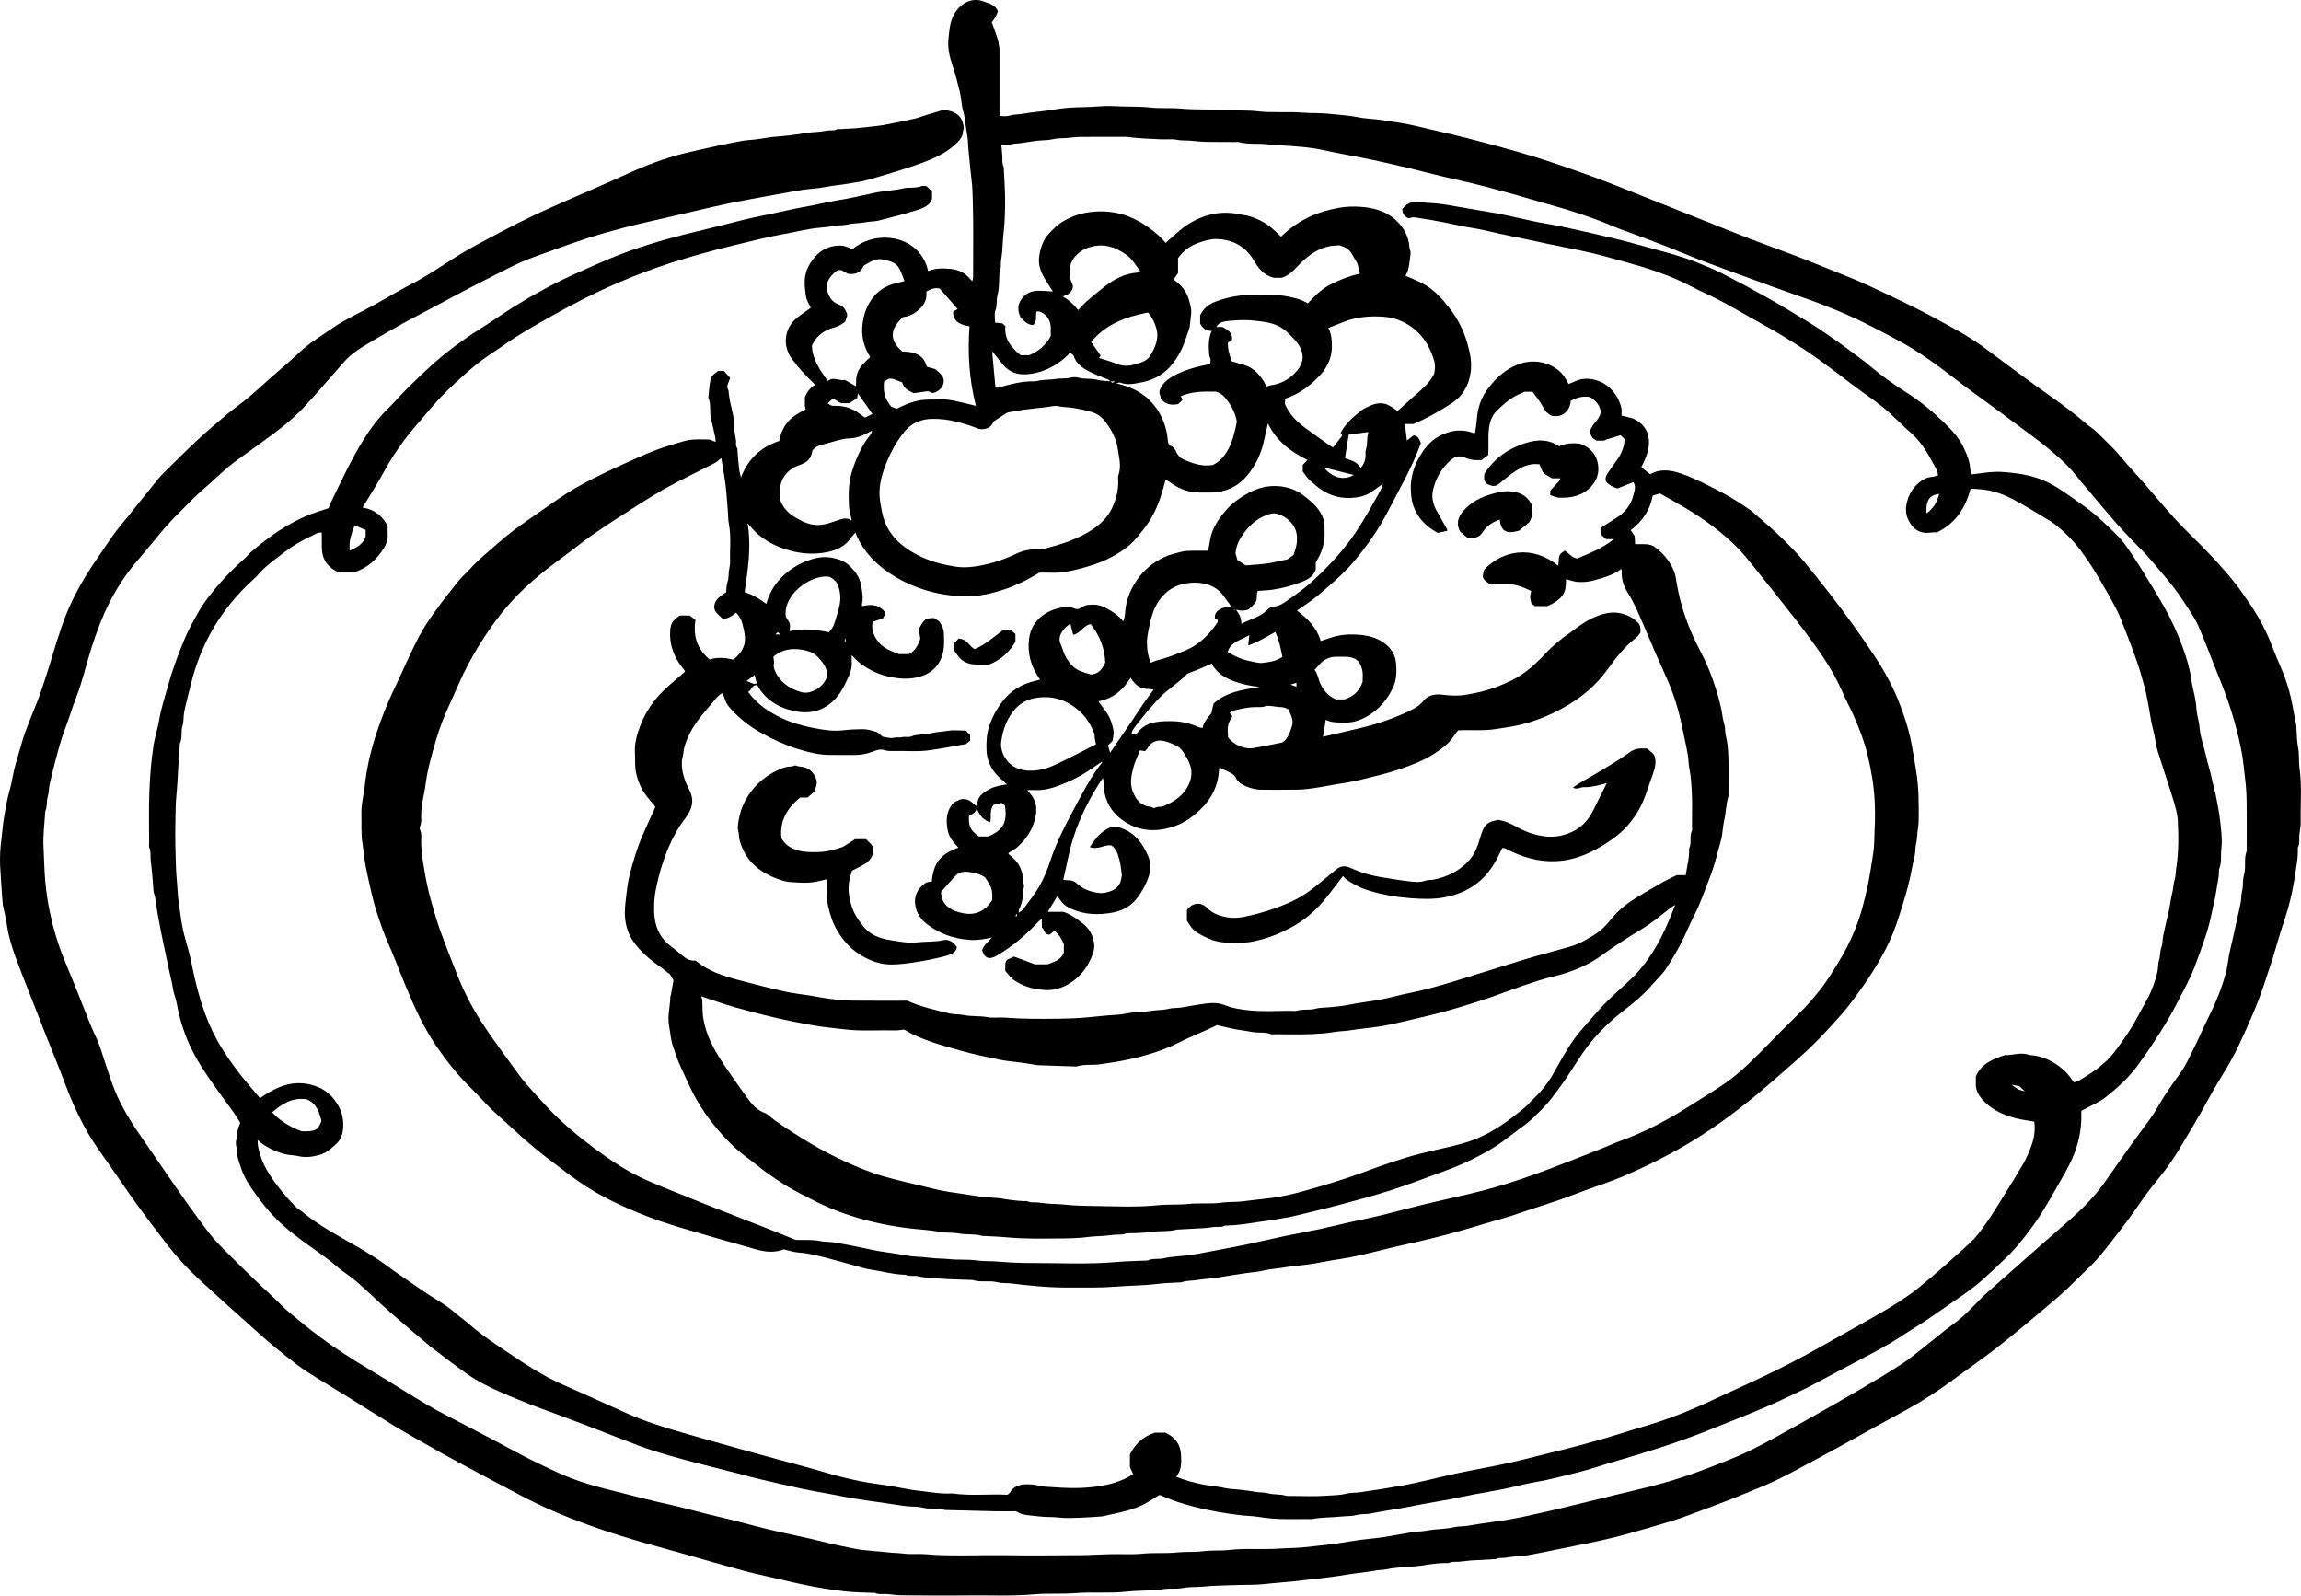 <?xml version="1.0" encoding="UTF-8"?>
<svg id="Layer_2" data-name="Layer 2" xmlns="http://www.w3.org/2000/svg" viewBox="0 0 212.033 147.028">
  <g id="Layer_1-2" data-name="Layer 1">
    <g>
      <path d="m91.439,86.378c-.663.152-1.325.276-2.021.232-1.546-.096-2.898-.584-4.054-1.497-.641-.506-.987-1.174-1.044-1.896-.054-.688.24-1.324.884-1.795.204-.149.42-.196.656-.171.173-1.73.734-2.511,2.456-3.145-.459-.476-.872-.971-.988-1.605-.143-.785-.164-1.556.331-2.269.19-.274.194-.282.84-.569.688-.164,1.05.26,1.444.594.07-.069.122-.097.122-.124-.017-.714.515-1.094,1.119-1.42.475-.256,1.015-.349,1.616-.435-.266-.237-.516-.446-.748-.669-.745-.718-1.126-1.571-1.15-2.54-.018-.704.01-1.397.236-2.094.276-.853.687-1.63,1.25-2.356.632-.814,1.454-1.414,2.511-1.746.307-.096.625-.166.948-.25-.851-1.15-1.19-2.428-1.019-3.77.178-1.398,1.185-2.469,2.815-2.834.445-.1.976-.139,1.446.08.072.034.177.012.299.018.265-.118.491-.336.847-.376.583-.066,1.128-.011,1.627.256.628.336,1.222.713,1.645,1.264.188-.411.156-.857.223-1.292.14-.905.5-1.751,1.049-2.538.634-.909,1.471-1.613,2.537-2.108.466-.216.975-.326,1.476-.462.459-.125.921-.108,1.385-.115.381-.006.762-.001,1.151-.001.07-.386.133-.766.209-1.144.19-.94.723-1.738,1.354-2.49.588-.702,1.339-1.245,2.179-1.699.874-.473,1.826-.705,2.838-.605.766.075,1.501.323,2.098.766.58.431,1.147.888,1.548,1.471.3.437.495.906.496,1.427 0.0.179-.002.358.008.536.054.956-.26,1.968-.814,2.804v.671c-.177.576-.674.886-1.183,1.096-.888.366-1.826.618-2.807.763-.444.065-.88.067-1.351.111-.157.292-.015.634-.166.956-.158.338-.463.518-.702.764-.335.107-.669.139-1.131.012.323.437.502.815.484,1.3.86-.437,1.778-.651,2.41-1.302.125-.128.322-.277.491-.282.634-.021,1.067-.377,1.505-.684.785-.549,1.57-1.114,2.257-1.755,1.449-1.35,2.782-2.781,3.865-4.396.841-1.255,1.559-2.559,2.281-3.864.113-.204.168-.433.25-.65.04-.018.08-.035.013-.006.037-.058.015-.023-.007.011-.376.27-.74.555-1.131.807-.528.34-1.123.481-1.788.518-1.344.074-2.41-.387-3.335-1.189-.225-.195-.46-.383-.657-.598-.193-.21-.345-.45-.499-.656v-.59c.129-.137.269-.284.432-.457-1.59-.791-2.877-1.8-3.632-3.372-.119.502-.234.923-.317,1.349-.252,1.299-.778,2.509-1.684,3.549-.8.919-1.896,1.449-3.25,1.47-.337.005-.674.004-1.011.001-1.031-.011-1.931-.326-2.715-.914-.134-.101-.291-.178-.453-.276-.347,1.271-.695,2.521-1.401,3.667-.371.602-.818,1.151-1.278,1.702-.72.861-1.674,1.463-2.702,1.963-.798.388-1.674.654-2.556.883-.847.22-1.7.4-2.595.361-.381-.016-.764-.003-1.113-.003-1.414.882-2.908,1.533-4.568,1.924-1.147.271-2.31.316-3.44.191-2.135-.235-4.099-.928-5.834-2.1-1.32-.892-2.317-1.986-2.95-3.34-.05-.106-.084-.218-.142-.374-.166.193-.335.356-.462.542-.465.679-1.201,1.051-2.017,1.234-1.382.31-2.752.179-4.091-.275-.944-.32-1.778-.776-2.487-1.403-.304-.268-.547-.59-.893-.97.37,2.176.038,4.248-.269,6.367.761.228,1.388.618,2,1.079.221-.774.554-1.471,1.094-2.103.829-.97,1.882-1.646,3.169-2.03.899-.268,1.628-.224,2.515.076.588.199.984.615,1.344,1.036.459.537.628,1.174.704,1.846.044.387.098.76-.009,1.142-.02.07.008.149.016.247.894-.228,1.638-.126,2.163.633-.078.153-.156.309-.251.497-.31.101-.63.205-.947.308-.146.733.11,1.339.565,1.889.449.544,1.117.819,1.864,1.088h.924c.625-.338.847-.892,1.04-1.403-.051-.351-.096-.658-.132-.91.498-.928.617-1.009,1.404-1.007.146.092.291.183.465.293.212.324.428.686.436,1.108.008.437.041.877-.006,1.31-.136,1.272-.84,2.425-2.544,2.772-.83.169-1.62.102-2.421-.063-1.025-.211-1.925-.647-2.726-1.239-.28-.207-.5-.476-.798-.766,0,.227-.011.403.002.577.037.477-.075.929-.272,1.368-.434.965-.894,1.92-1.827,2.608-.845.623-1.816.834-2.905.652-.698-.116-1.35-.321-1.947-.661-.764-.436-1.344-1.014-1.741-1.768-.548-.09-.491.486-.864.597.806,1.133,1.94,1.895,3.225,2.484.852.39,1.777.647,2.71.834.926.185,1.879.346,2.83.233.6-.071,1.193-.095,1.792-.102.449-.005.868.127,1.276.257.208.066.36.267.57.432.218.038.496.11.779.127.211.013.44-.093.638-.056.23.044.417-.065.634-.05.237.016.478.026.719-.087.184-.086.424-.083.641-.113.391-.054.791-.073,1.171-.162.47-.109.954-.11,1.429-.197.495-.092,1.028-.02,1.65-.02.093.097.238.246.398.413v.521c-.109.087-.259.206-.391.311-.629.11-1.232.206-1.829.323-.45.088-.905.145-1.356.218-1.182.191-2.366.058-3.547.093-.261.008-.516.001-.784-.087-.361-.118-.737.018-1.086.152-.509.196-1.04.303-1.599.301-.764-.002-1.529.003-2.293-.001-1.067-.006-2.076-.259-3.068-.574-1.163-.369-2.252-.878-3.294-1.457-1.158-.643-2.155-1.45-2.981-2.422-.315-.371-.393-.813-.574-1.251-.471.232-.715.641-1.012.981-.739.847-1.483,1.696-1.986,2.683-.316.621-.573,1.251-.629,1.937-.017.211-.103.417-.121.628-.078.938.232,1.801.654,2.646.149.298.271.604.291.947.039.665-.266,1.225-.658,1.74-.977,1.284-1.592,2.691-2.082,4.169-.265.8-.454,1.608-.619,2.419-.137.672-.167,1.371-.144,2.055.039,1.16.416,2.224,1.425,3.041.444.359.909.699,1.341,1.07.294.252.622.37,1.048.335,1.101.937,2.493,1.406,3.929,1.786,1.395.37,2.794.729,4.205,1.048.782.177,1.59.259,2.386.387.71.114,1.415.253,2.129.341.614.075,1.237.123,1.856.13,1.663.017,3.327.006,4.997.006,1.232.549,2.562.858,3.887,1.172.421.1.885.058,1.311.147.739.154,1.497.059,2.241.199.496.093,1.033-.005,1.546.037,1.652.135,3.308.123,4.963.104.89-.01,1.783-.047,2.668-.126.901-.08,1.798-.19,2.705-.238.5-.026.991-.157,1.49-.212.549-.061,1.112-.049,1.651-.145.542-.097,1.096-.056,1.633-.194.399-.102.827-.051,1.247-.128.704-.129,1.414-.253,2.126-.349.59-.079,1.202-.095,1.768.135.625.254,1.276.363,1.957.452,1.543.2,3.085.039,4.625.095.587-.209,1.226-.045,1.831-.214.433-.121.918-.094,1.378-.141.415-.042.832-.083,1.244-.144.387-.057.767-.148,1.152-.21.774-.126,1.556-.219,2.323-.37.848-.168,1.677-.409,2.526-.576,1.47-.289,2.895-.705,4.314-1.138,2.162-.66,4.309-1.356,6.474-2.009,1.359-.41,2.744-.752,4.105-1.157.862-.256,1.603-.712,2.335-1.188.624-.406,1.06-.946,1.503-1.477.671-.806,1.516-1.429,2.444-1.978.732-.433,1.464-.868,2.207-1.286.406-.228.837-.421,1.258-.631h.828c.115-.823.349-1.619.308-2.444.273-.514.001-1.094.251-1.616.057-.119.016-.275.016-.414.001-.993.03-1.986-.009-2.978-.032-.819-.086-1.639-.244-2.452-.074-.382-.064-.775-.129-1.165-.146-.881-.364-1.748-.538-2.622-.277-1.391-.686-2.744-1.24-4.064-.372-.886-.788-1.756-1.173-2.638-.337-.773-.646-1.555-.989-2.326-.495-1.113-.921-2.252-1.593-3.299-.388-.605-.587-1.256-.565-1.956.002-.076-.018-.152-.03-.245-.741.565-1.621.81-2.497,1.052-.561.155-1.148.208-1.732.122-.295-.044-.578-.152-.866-.231-.021-.034-.043-.068.001.001-.076-.041-.039-.021-.001-.001-.022.313-.004.634-.075.938-.149.638-.652,1.048-1.258,1.371-.113.06-.236.105-.41.182h-1.138c-.079-.064-.192-.155-.311-.25-.041-.185-.112-.37-.115-.555-.004-.189.059-.379.097-.594-.713-.327-1.385-.638-2.191-.618-.539.013-1.079.003-1.604.003-.74-.511-.768-.584-.533-1.346,1.649-1.779,4.459-2.311,6.823-.351.079-1.04.014-1.013.601-1.402.376.221.607.63,1.144.727,1.119-.494,2.32-.928,3.374-1.791h-.72c-.155-.139-.296-.265-.432-.387v-.688c.407-.26.843-.557,1.3-.827.891-.526,1.429-1.251,1.663-2.17.073-.287.167-.569.122-.865-.014-.09-.07-.175-.13-.318-.516.207-.999.4-1.471.589q-.704-.216-1.057-.639c-.088-.285-.003-.543.164-.784.288-.414.576-.828.873-1.236.407-.557.68-1.292.676-1.897-.095-.092-.214-.206-.365-.353-.49.15-.982.301-1.473.452l.014.047h-.746c-.357-.154-.56-.42-.635-.88.102-.178.212-.481.424-.712.27-.295.485-.601.588-.996-.032-.598-.4-1.061-.981-1.423-.628-.117-1.207.026-1.783.339-.035.47-.213.891-.659,1.209-.311.222-.655.215-1.0.202-.51-.165-.731-.524-.949-.928-.253-.469-.614-.893-.914-1.317h-.713c-.179.077-.399.164-.611.264-.803.378-1.427.948-2.015,1.54-.331.333-.517.743-.616,1.204-.194.905-.058,1.811-.135,2.832-.14.105-.361.27-.601.45-.513.051-1.024.009-1.521-.213-.481-.215-.92-.134-1.316.214-.883.777-1.41,1.726-1.648,2.782-.148.655.006,1.321.358,1.933.318.552.628,1.107.939,1.662.018.032.011.074.02.154-.307.063-.62.127-.888.183-1.139-.623-1.883-1.444-2.247-2.521-.165-.488-.211-.988-.226-1.5-.032-1.1.29-2.125.851-3.076.491-.832,1.119-1.573,2.151-2.006.923-.388,1.805-.442,2.736-.106.039.014.088.007.183.012.053-.397.129-.797.157-1.199.072-1.045.359-2.017,1.033-2.902.708-.931,1.545-1.73,2.707-2.201,1.243-.504,2.708-.348,3.77.504.426.342.706.789.944,1.279.218-.089.441-.166.649-.266.978-.466,2.214-.12,2.887.403.735.572,1.149,1.273,1.34,2.095.049.209.007.435.007.679.248.06.492.126.741.177.832.169,1.534.894,1.709,1.612.264,1.08-.147,2.017-.623,2.961.257.205.528.422.818.655.932-.538,1.905-.392,2.877-.054,1.312.457,2.512,1.103,3.725,1.729.918.474,1.759,1.039,2.6,1.608.142.096.264.215.392.327.764.673,1.557,1.323,2.283,2.026.809.783,1.616,1.578,2.32,2.434,1.58,1.921,3.113,3.874,4.548,5.884.657.92,1.305,1.847,1.924,2.788.442.671.857,1.358,1.234,2.059.675,1.255,1.21,2.56,1.629,3.9.221.706.411,1.417.552,2.141.16.823.281,1.649.418,2.474.26,1.569.257,3.141.233,4.716-.005.33-.085.658-.115.988-.03.33-.026.656-.112.99-.101.394-.048.812-.153,1.221-.15.582-.249,1.176-.37,1.764-.25,1.215-.638,2.399-1.007,3.585-.334,1.074-.736,2.136-1.264,3.154-.964,1.86-2.161,3.604-3.465,5.288-.637.822-1.377,1.583-2.087,2.36-1.537,1.684-3.315,3.167-5.049,4.685-.747.654-1.515,1.291-2.298,1.912-2.114,1.676-4.349,3.218-6.773,4.526-1.46.788-2.965,1.52-4.506,2.175-1.494.635-3.074,1.109-4.59,1.706-1.657.653-3.387,1.132-5.068,1.726-.948.335-1.932.591-2.901.879-.846.252-1.691.506-2.541.746-1.721.487-3.462.908-5.217,1.287-.867.187-1.724.407-2.584.619-1.114.274-2.229.534-3.374.697-.883.126-1.753.323-2.635.457-.715.108-1.45.125-2.156.262-.707.136-1.432.15-2.134.326-.586.147-1.215.154-1.816.262-.685.123-1.379.195-2.063.329-.727.143-1.488.147-2.22.273-.473.081-.97.033-1.425.209-.077.03-.177.01-.267.016-.642.041-1.288.05-1.924.129-1.301.162-2.615.156-3.916.261-1.389.112-2.771.071-4.156.079-1.002.006-2.008-.036-3.005-.123-.788-.069-1.579-.147-2.362-.249-.443-.058-.905-.006-1.316-.113-.762-.2-1.56.039-2.305-.212-.04-.013-.089-.004-.134-.006-1.024-.041-2.052-.046-3.07-.136-.609-.054-1.227-.058-1.83-.201-.38-.09-.804.042-1.178-.137-1.105-.024-2.154-.335-3.234-.49-.384-.055-.757-.177-1.132-.278-.854-.231-1.703-.479-2.559-.701-.945-.245-1.881-.513-2.878-.578-.449-.029-.887-.181-1.403-.294-.766.318-1.638.256-2.494.014-2.424-.685-4.848-1.371-7.257-2.096-2.075-.624-4.078-1.403-5.998-2.343-1.101-.539-2.154-1.147-3.139-1.836-.941-.659-1.837-1.368-2.754-2.053-1.733-1.297-3.269-2.773-4.856-4.201-.856-.77-1.59-1.646-2.412-2.447-.868-.845-1.623-1.768-2.334-2.71-.888-1.176-1.656-2.416-2.298-3.724-.862-1.754-1.571-3.553-2.281-5.355-.38-.964-.841-1.904-1.182-2.878-.379-1.083-.746-2.17-.988-3.291-.176-.814-.38-1.624-.528-2.445-.122-.675-.176-1.356-.283-2.028-.145-.909-.074-1.812-.099-2.717-.02-.725.128-1.437.249-2.152.055-.327.082-.659.125-.986.287-2.219.961-4.35,1.791-6.446.396-1.0.873-1.976,1.328-2.957.588-1.269,1.155-2.548,1.802-3.794.402-.775.9-1.517,1.418-2.238.708-.987,1.461-1.95,2.225-2.904.307-.384.711-.707,1.041-1.078.792-.892,1.748-1.645,2.649-2.444.897-.796,1.875-1.512,2.876-2.204.873-.603,1.741-1.212,2.612-1.817,1.025-.712,2.118-1.334,3.25-1.905,1.66-.837,3.362-1.605,5.081-2.341,1.061-.455,2.181-.787,3.302-1.104.75-.213,1.542-.15,2.335-.142.162.065.336.134.564.224-.017-.169-.017-.303-.045-.432-.129-.587-.254-1.178-.398-1.758-.154-.621.048-1.262-.23-1.858-.008-.017-.005-.04-.003-.059.056-.525.081-1.054.181-1.573.079-.411.121-.405.698-.85.068-.004.156-.014.244-.015.089-.001.178.008.323.015.183.206.386.433.563.632-.125.421-.432.767-.143,1.166.021.742.251,1.452.396,2.176.104.518.097,1.053.153,1.579.029.27.091.537.131.806.037.25-.072.515.119.75.033.04.007.116.012.176.049.567.089,1.135.152,1.701.028.248.102.493.172.818.63-1.633,1.75-2.777,3.524-3.364.349-1.72,1.263-2.325,2.45-2.918-.16-.385-.046-.78-.079-1.117.183-.505.513-.865.936-1.156-.792-.764-1.517-1.529-2.133-2.373-.921-1.26-.672-2.835.424-3.746.401-.333.846-.624,1.305-.959-.089-.315-.355-.605-.42-.984-.264-1.545-.184-2.448.7-3.572.57-.725,1.352-1.168,2.391-1.183.438-.006.805.17,1.18.336,2.224-1.899,6.254-1.27,6.972,2.017.684-.294,1.417-.265,2.127-.195.721.071,1.328.398,1.758.94.034.043.081.078.183.174.037-.139.076-.22.076-.301.002-2.343.037-4.687-.026-7.029-.018-.664-.034-1.338-.117-2-.115-.914-.187-1.831-.281-2.745-.048-.468-.03-.946-.125-1.403-.15-.725-.157-1.464-.365-2.184-.162-.561-.167-1.155-.301-1.723-.195-.83-.404-1.66-.681-2.47-.285-.833-.47-1.675-.369-2.534.076-.65.111-1.317.388-1.94.234-.526.602-.977,1.121-1.288.508-.305,1.12-.376,1.695-.159.531.2,1.161.329,1.343.936-.067.163-.119.331-.205.486-.086.156-.205.298-.356.512.112.31.245.674.377,1.039.195.538.341,1.081.338,1.654-.008,1.965-.003,3.929-.003,5.931.345.04.657.064.985-.04.351-.111.734-.076,1.105-.145.943-.174,1.915-.224,2.86-.391.964-.17,1.928-.223,2.905-.235.89-.011,1.786-.14,2.668-.086,1.116.068,2.241.006,3.343.123.963.102,1.921.016,2.873.101,1.451.13,2.909.038,4.355.138.893.062,1.791.003,2.67.108,1.363.163,2.73.015,4.086.122.869.069,1.745.021,2.601.12.869.101,1.748.134,2.611.312.747.154,1.533.149,2.29.272.988.16,1.985.28,2.958.516,1.616.394,3.248.738,4.857,1.155,2.025.525,4.05,1.059,6.042,1.671,1.916.589,3.802,1.258,5.678,1.941,1.598.582,3.165,1.23,4.743,1.854,1.919.76,3.835,1.527,5.752,2.291,1.277.508,2.55,1.026,3.835,1.519,1.403.538,2.822,1.046,4.227,1.58.885.336,1.762.689,2.636,1.046,1.352.552,2.727,1.067,4.042,1.682,2.155,1.008,4.316,2.009,6.39,3.151,1.01.556,2.035,1.089,2.996,1.711.321.207.65.406.955.631,1.179.869,2.344,1.751,3.524,2.619.973.715,1.952,1.423,2.942,2.12,1.117.786,2.197,1.608,3.222,2.488.319.274.701.497.991.791.7.711,1.455,1.379,2.087,2.145.665.807,1.398,1.571,2.088,2.362.783.898,1.545,1.81,2.33,2.707.462.527.939,1.045,1.431,1.551.713.732,1.461,1.436,2.165,2.175,1.169,1.227,2.312,2.474,3.273,3.839.522.742,1.041,1.489,1.49,2.266.557.962,1.012,1.965,1.399,2.994.371.986.851,1.937,1.178,2.939.212.65.396,1.301.521,1.967.129.687.263,1.373.394,2.06.007.039.003.079.006.119.048.646.038,1.301.161,1.936.122.629.043,1.26.13,1.882.232,1.658.075,3.32.109,4.98.008.388-.083.777-.123,1.166-.038.369.062.746-.117,1.109-.058.118-.017.275-.018.414-.005.705-.151,1.395-.248,2.092-.076.541-.173,1.075-.285,1.61-.206.986-.471,1.956-.804,2.916-.363,1.048-.638,2.119-.966,3.176-.225.723-.486,1.437-.714,2.159-.64,2.026-1.532,3.972-2.43,5.914-.48,1.039-1.075,2.034-1.684,3.023-.869,1.412-1.609,2.886-2.467,4.304-.901,1.49-1.724,3.02-2.821,4.414-.655.831-1.348,1.643-1.936,2.51-.862,1.271-1.788,2.502-2.743,3.717-.643.819-1.263,1.653-2.035,2.387-.41.39-.804.793-1.211,1.185-.53.509-1.046,1.031-1.603,1.516-1.038.903-2.094,1.79-3.158,2.669-.996.822-1.992,1.646-3.024,2.431-1.229.934-2.501,1.823-3.747,2.739-1.277.939-2.607,1.811-4.014,2.591-.895.495-1.798.979-2.694,1.473-1.139.627-2.271,1.265-3.413,1.888-1.553.847-3.105,1.698-4.674,2.522-.83.437-1.677.856-2.55,1.222-1.582.663-3.168,1.316-4.787,1.911-1.311.482-2.606 1-3.948,1.412-1.212.372-2.438.71-3.659,1.058-1.369.39-2.762.703-4.165.981-.936.185-1.869.38-2.805.567-.787.158-1.571.328-2.363.461-.454.077-.922.086-1.383.135-.261.028-.518.085-.778.112-.262.027-.539-.039-.78.113-.031.019-.088.005-.133.007-.755.042-1.51.079-2.264.13-.329.022-.654.082-.983.107-.33.024-.668-.034-.983.112-.072.033-.177.011-.267.01-.732-.002-1.447.111-2.165.226-.477.076-.967.093-1.451.132-.635.051-1.269.094-1.894.224-.318.066-.65.05-.981.112-.899.169-1.823.234-2.726.389-.885.153-1.775.259-2.668.361-.721.082-1.44.168-2.162.244-.878.093-1.762.146-2.636.247-.895.104-1.783.058-2.672.096-1.002.043-2.012.034-3.005.142-.601.066-1.215.002-1.79.119-.768.156-1.56-.03-2.308.204-.04.013-.089.002-.134.004-.957.043-1.921.039-2.87.142-1.542.167-3.091.009-4.626.129-1.275.1-2.553 0-3.817.111-2.059.18-4.119.077-6.178.101-2.045.024-4.092.003-6.137-.013-.396-.003-.791-.068-1.186-.106-.395-.038-.805.073-1.187-.105-.071-.033-.177-.006-.267-.011-.844-.042-1.696-.041-2.532-.14-.931-.11-1.861-.243-2.783-.417-1.173-.221-2.332-.485-3.489-.759-1.051-.249-2.113-.47-3.153-.751-1.748-.472-3.484-.982-5.224-1.476-2.009-.571-4.036-1.1-6.024-1.725-2.661-.837-5.27-1.792-7.755-2.99-1.023-.493-2.017-1.031-3.018-1.559-1.397-.737-2.791-1.478-4.179-2.228-.864-.466-1.719-.945-2.57-1.429-1.11-.631-2.227-1.254-3.315-1.914-1.401-.849-2.773-1.733-4.163-2.596-1.299-.806-2.619-1.585-3.9-2.413-.681-.44-1.312-.943-1.94-1.442-.733-.581-1.459-1.171-2.151-1.789-1.989-1.776-3.979-3.552-5.93-5.36-1.041-.965-1.991-2.007-2.844-3.109-.995-1.285-1.977-2.579-2.923-3.892-1.004-1.393-1.941-2.823-2.943-4.217-.686-.953-1.327-1.923-1.865-2.946-.644-1.225-1.196-2.48-1.672-3.766-.548-1.48-1.164-2.941-1.745-4.412-.573-1.453-1.141-2.907-1.708-4.362-.376-.965-.767-1.926-1.116-2.898-.343-.955-.644-1.92-.784-2.922-.089-.632-.253-1.255-.383-1.883-.004-.019-.003-.04-.004-.059-.047-.607-.106-1.213-.138-1.821-.03-.569-.076-1.138-.105-1.704-.042-.842.017-1.696.125-2.535.09-.697.129-1.401.258-2.092.146-.78.261-1.565.489-2.334.198-.671.282-1.368.453-2.047.175-.695.406-1.379.592-2.072.466-1.745,1.301-3.383,1.88-5.094.361-1.067.701-2.14,1.023-3.217.507-1.692,1.03-3.379,1.799-4.996.716-1.504,1.599-2.932,2.574-4.317.441-.627.847-1.273,1.303-1.891.421-.571.888-1.117,1.334-1.674.918-1.145,1.831-2.294,2.76-3.433.247-.302.539-.576.821-.855.804-.794,1.6-1.594,2.423-2.372.629-.595,1.283-1.17,1.945-1.736.708-.605,1.408-1.221,2.166-1.773,1.217-.885,2.26-1.924,3.383-2.891.789-.679,1.577-1.36,2.33-2.07.829-.782,1.832-1.37,2.769-2.032,1.383-.977,2.978-1.657,4.455-2.502,1.053-.602,2.103-1.211,3.182-1.775,1.696-.885,3.199-2.011,4.84-2.962,1.121-.649,2.284-1.241,3.431-1.857,3.651-1.96,7.569-3.465,11.349-5.204,1.73-.796,3.513-1.482,5.395-1.948.984-.244,1.98-.454,2.973-.669.762-.165,1.525-.328,2.294-.465.409-.073.832-.083,1.247-.136.455-.058.908-.133,1.361-.2.087-.013.174-.027.262-.033.987-.073,1.968-.173,2.941-.348.452-.081.922-.084,1.382-.133.261-.028.517-.087.778-.113.262-.026.537.041.781-.108.047-.029.132-.008.199-.012.687-.042,1.379-.05,2.059-.134.868-.106,1.747-.158,2.603-.347.761-.167,1.531-.305,2.29-.481.378-.087.74-.232,1.111-.346.555-.17,1.112-.335,1.567-.471,1.206.118,1.826.647,1.873,1.755-.003.011-.071.141-.076.272-.015.353-.203.641-.444.893-.595.621-1.319,1.098-2.139,1.475-1.285.592-2.653.995-4.012,1.42-.698.218-1.406.412-2.108.62-.582.172-1.188.245-1.787.351-.73.13-1.472.181-2.201.326-.684.136-1.395.162-2.089.26-.56.079-1.114.193-1.671.292-.556.099-1.113.197-1.669.3-1.153.214-2.308.418-3.455.652-.975.2-1.94.436-2.909.658-1.033.237-2.065.475-3.096.715-1.2.28-2.406.541-3.596.852-1.168.304-2.331.631-3.475,1.001-1.312.424-2.601.904-3.898,1.362-.998.352-1.991.719-2.929,1.185-1.264.627-2.523,1.264-3.773,1.914-1.25.65-2.487,1.32-3.73,1.981-.886.471-1.782.927-2.656,1.413-1.081.602-2.153,1.216-3.209,1.85-.566.34-1.131.697-1.619,1.117-.474.408-.854.901-1.266,1.364-.574.646-1.137,1.299-1.709,1.947-.355.402-.712.802-1.075,1.198-.904.986-1.92,1.872-3.029,2.678-1.064.773-2.117,1.557-3.194,2.316-1.233.869-2.252,1.931-3.376,2.897-.496.426-.955.887-1.411,1.348-.832.843-1.687,1.667-2.423,2.583-.781.971-1.615,1.908-2.405,2.873-.903,1.104-1.662,2.285-2.294,3.527-.68,1.337-1.191,2.723-1.646,4.135-.494,1.534-.831,3.104-1.425,4.615-.364.925-.63,1.88-.991,2.805-.392,1.003-.66,2.032-.93,3.062-.186.713-.369,1.427-.527,2.145-.08.362-.053.746-.162,1.099-.141.456-.031.937-.235,1.38-.024.052-.013.117-.017.176-.062,1.043-.205,2.083-.147,3.132.058,1.044.065,2.09.16,3.131.085.929.216,1.859.406,2.776.315,1.515.747,3.01,1.349,4.455.79,1.897,1.552,3.803,2.295,5.715.318.819.757,1.605,1.031,2.434.366,1.107.711,2.22,1.106,3.32.573,1.596,1.436,3.072,2.412,4.499.83,1.214,1.664,2.426,2.5,3.636,1.353,1.958,2.694,3.923,4.178,5.806.405.514.879.989,1.347,1.461.809.816,1.633,1.62,2.462,2.421.665.642,1.347,1.27,2.019,1.906.457.433.886.893,1.372,1.299.924.773,1.856,1.541,2.828,2.267,1.453,1.086,3,2.062,4.575,3.007,1.807,1.085,3.572,2.225,5.392,3.292,1.19.698,2.444,1.31,3.671,1.959 1.0.528,2.003,1.051,3.003,1.579.831.44,1.649.899,2.49,1.323.916.462,1.845.906,2.781,1.336,1.458.67,3,1.158,4.579,1.548,1.971.486,3.925,1.022,5.915,1.451,1.394.301,2.754.721,4.145,1.032,1.584.354,3.135.805,4.709,1.187,1.806.438,3.643.78,5.44,1.244.84.217,1.693.37,2.538.55.745.158,1.526.182,2.291.262.394.042.789.085,1.185.114.396.029.79.038,1.188.091.617.082,1.26-.011,1.884.044,2.372.209,4.749.065,7.122.095,2.382.031,4.766.013,7.149-.003.958-.006,1.915-.075,2.873-.095.944-.02,1.897.055,2.83-.039,1.073-.108,2.149-.007,3.21-.116.825-.085,1.656-.016,2.467-.118.803-.102,1.61-.021,2.401-.115,1.497-.178,2.999-.013,4.491-.121.756-.054,1.515-.048,2.265-.117.722-.066,1.441-.16,2.164-.234,1.042-.107,2.071-.31,3.109-.453.717-.099,1.444-.147,2.159-.255.882-.134,1.755-.317,2.636-.457.433-.069.885-.055,1.313-.138.861-.168,1.751-.126,2.608-.33.377-.089.784-.052,1.182-.119.773-.13,1.55-.254,2.328-.356.976-.127,1.94-.293,2.897-.498.952-.204,1.903-.417,2.851-.638.926-.216,1.848-.444,2.771-.67.965-.236,1.929-.475,2.894-.711,1.154-.281,2.314-.546,3.462-.842,1.76-.454,3.472-1.03,5.148-1.682,1.201-.468,2.414-.924,3.561-1.483,1.481-.722,2.915-1.522,4.346-2.321,2.029-1.133,4.045-2.283,6.05-3.449,1.234-.718,2.454-1.456,3.645-2.228.698-.452,1.335-.98,1.985-1.488.936-.732,1.826-1.514,2.797-2.207,1.035-.739,1.85-1.646,2.71-2.523.162-.165.342-.316.517-.47,2.513-2.217,5.015-4.445,7.545-6.647,1.273-1.108,2.413-2.301,3.345-3.65.791-1.146,1.599-2.282,2.411-3.417.542-.757,1.112-1.497,1.654-2.254.247-.344.474-.701.679-1.066.607-1.081,1.341-2.096,2.072-3.111.523-.726.861-1.523,1.255-2.299.446-.88.819-1.789,1.262-2.67.7-1.394,1.301-2.817,1.694-4.302.144-.546.189-1.112.298-1.666.098-.494.223-.984.333-1.476.115-.511.226-1.023.34-1.534.13-.587.274-1.172.384-1.762.065-.345.039-.695.128-1.048.124-.492.038-1.028.18-1.514.209-.715-.028-1.455.233-2.158.047-.126.013-.276.013-.415.001-1.39.018-2.78-.004-4.17-.011-.727-.055-1.456-.146-2.178-.09-.717-.15-1.439-.27-2.149-.174-1.028-.429-2.047-.71-3.057-.384-1.381-.871-2.736-1.421-4.075-.654-1.591-1.228-3.209-1.925-4.784-.341-.771-.875-1.476-1.337-2.203-.865-1.365-1.971-2.585-3.024-3.835-.491-.582-1.049-1.12-1.587-1.671-1.072-1.1-2.077-2.245-3.047-3.416-.757-.914-1.544-1.809-2.286-2.733-.756-.941-1.675-1.749-2.623-2.528-.847-.695-1.751-1.336-2.633-1.997-.593-.445-1.189-.888-1.788-1.328-1.06-.778-2.127-1.548-3.182-2.331-.682-.506-1.34-1.038-2.022-1.544-1.338-.994-2.718-1.936-4.22-2.735-1.507-.801-3.013-1.605-4.586-2.301-1.584-.702-3.219-1.305-4.87-1.876-1.261-.436-2.509-.899-3.76-1.357-1.615-.59-3.233-1.175-4.838-1.784-1.026-.39-2.029-.828-3.05-1.229-1.059-.415-2.128-.812-3.194-1.214-.543-.205-1.099-.384-1.631-.608-2.033-.858-4.133-1.559-6.286-2.144-.999-.271-1.983-.585-2.98-.861-1.828-.504-3.656-1.007-5.519-1.409-1.374-.297-2.727-.669-4.093-.995-1.135-.27-2.274-.532-3.416-.778-1.546-.333-3.112-.585-4.657-.926-.627-.138-1.288-.227-1.948-.291-1.104-.107-2.213-.14-3.31-.25-.836-.084-1.691.033-2.511-.189-.124-.033-.268-.009-.403-.009-.899-.005-1.799.002-2.698-.018-.441-.01-.88-.071-1.321-.105-.44-.034-.877.003-1.325-.089-.449-.092-.941-.008-1.411-.037-1.016-.063-2.037-.064-3.045-.219-.153-.024-.314-.01-.471-.01-1.326-0-2.653-.008-3.979.006-.418.005-.834.075-1.253.106-.395.029-.785-.001-1.187.098-.461.114-.963.095-1.445.144-.283.029-.563.076-.845.117-.259.038-.516.089-.777.116-.262.027-.518.019-.785.094-.282.079-.614.018-.935.018.034.396.071.74.092,1.084.021.331-.046.67.126.987.018.033.004.078.006.118.044.985.124,1.969.123,2.954-.001,1.024-.027,2.054-.145,3.071-.062.529-.084,1.055-.116,1.584-.02.33-.095.657-.125.986-.028.311.049.63-.127.927-.028.047-.006.117-.01.177-.046.646-.002,1.311-.166,1.932-.133.502-.028,1.008-.209,1.506-.117.323-.022.706-.022,1.094.199.019.393.037.645.061.08.069.192.166.3.26-.125,1.154.511,1.969,1.409,2.685h.783c.878-.366,1.562-.952,1.991-1.776-.026-.464.071-.934-.13-1.396-.169-.389-.436-.677-.865-.841-.09-.034-.204-.02-.319-.029-.12.441.097.916-.317,1.258-.549-.02-.823-.393-1.143-.683-.238-.502-.314-1-.054-1.489.31-.584.833-.952,1.577-.982.48-.019.963.039,1.445.063-.254-.4-.538-.818-.791-1.25-.361-.616-.571-1.278-.471-1.971.108-.752.335-1.489.884-2.094.4-.441.835-.869,1.377-1.181.856-.493,1.785-.787,2.825-.861,1.887-.135,3.428.359,4.921,1.408.616.432,1.179.898,1.644,1.475.44-.389.86-.776,1.298-1.146.695-.586,1.499-1.05,2.389-1.341,1.007-.33,2.068-.384,3.129-.148.296.066.609.083.896.169.848.254,1.595.661,2.221,1.23.234.213.46.433.705.664.745-.748,1.577-1.323,2.522-1.787.892-.438,1.834-.697,2.828-.88.647-.119,1.288-.131,1.927-.092,1.259.077,2.43.41,3.32,1.247.726.682,1.161,1.5,1.228,2.454.015.211.14.427.109.628-.105.688-.091,1.401-.471,2.023.5.223,1.019.429,1.511.678,1.067.541,1.804,1.371,2.497,2.246.79.997,1.335,2.091,1.679,3.256.262.888.454,1.805.319,2.727-.172,1.172-.68,2.17-1.84,2.908-1.08.687-2.176,1.327-3.44,1.849h-.781c.064.523.124,1.019.185,1.523.223-.168.437-.329.631-.476.5.077.514.436.657.706-.531,1.497-1.245,2.928-2.008,4.341-.528.978-1.007,1.978-1.566,2.941-.745,1.282-1.628,2.488-2.604,3.648-.969,1.152-2.147,2.12-3.301,3.111-.6.515-1.298.942-1.938,1.399,1.015.755,1.843,1.619,2.189,2.807.284-.094.567-.182.845-.281.885-.314,1.816-.373,2.743-.294.785.067,1.551.266,2.192.71.698.482,1.096,1.129,1.163,1.902.065.742.061,1.488-.262,2.202-.517,1.14-1.311,2.096-2.49,2.749-.609.338-1.301.558-2.061.525-.547-.024-1.104.039-1.665-.261-.046.292-.084.539-.125.786-.041.244-.086.487-.139.783,1.226-.285,2.401-.549,3.569-.833,1.543-.375,3.028-.887,4.434-1.561.48-.23.926-.487,1.263-.919.418-.535,1.089-.657,1.827-.557.725.098,1.456.116,2.189-.018.449-.082.896-.158,1.338-.272.993-.256,1.934-.613,2.832-1.063,1.161-.582,2.065-1.407,2.913-2.307.724-.768,1.536-1.473,2.444-2.082.336-.226.639-.49.975-.715.742-.497,1.55-.905,2.463-1.076.967-.181,2.149.162,2.841.947.144.164.187.388.181.838-.11.139-.215.346-.391.481-1.124.862-1.934,1.946-2.726,3.034-1.006,1.383-2.311,2.475-3.864,3.357-1.505.855-3.11,1.488-4.876,1.801-.517.092-1.034.164-1.551.244-1.116.174-2.232.046-3.399.11-.099.126-.241.275-.343.442-.434.713-1.111,1.217-1.828,1.688-.978.642-2.078,1.063-3.211,1.447-1.225.416-2.49.703-3.749,1.01-.735.18-1.496.274-2.246.406-.664.117-1.326.248-1.994.344-.479.069-.967.117-1.452.126-1.101.019-2.203.008-3.305.009-.471 0-.909-.12-1.336-.283-.441-.168-.828-.407-1.015-.803-.144-.305-.416-.44-.71-.578-.25-.117-.497-.24-.791-.382-.022.106-.052.192-.057.278-.082,1.373-.641,2.566-1.701,3.578-.656.626-1.375,1.178-2.276,1.509-1.637.602-3.248.57-4.699-.369-.982-.635-1.627-1.511-1.861-2.617-.098-.464-.055-.931-.154-1.437-1.198,1.785-2.125,3.623-2.739,5.565-.394,1.245-.612,2.534-.917,3.841.169.015.295.04.421.035.333-.012.609.091.835.301.555.517,1.259.789,2.035.874.403.044.833-.054,1.207-.22.344-.153.612-.401.741-.729.084-.215.111-.449.162-.667-.076-.498-.099-1.009-.244-1.492-.137-.457-.231-.963-.747-1.282-.64-.072-1.231.439-1.968.165.483-.738.987-1.431,1.894-1.822h.797c1.489.446,2.203,1.518,2.711,2.708.333.78.193,1.637-.298,2.604-.242.477-.52.954-.874,1.369-.533.625-1.266,1.018-2.151,1.179-1.314.239-2.587.191-3.801-.362-.572-.26-.738-.413-1.271-1.163-.296.487-.591.971-.881,1.448h1.441c.663.225,1.298.67,1.898,1.175.615.517.887,1.168.944,1.874.03.371-.101.772-.25,1.129-.421,1.011-1.086,1.875-2.123,2.482-.641.375-1.355.589-2.116.548-1.066-.058-2.08-.324-2.923-.929-.317-.228-.536-.563-.784-.832.027-.399-.105-.762.211-1.059.183-.08.362-.158.598-.261.601.223,1.245.461,1.935.717h1.123c.654-.229,1.296-.421,1.528-1.104v-.782c-.221-.437-.397-.887-.877-1.206-.145.118-.299.244-.434.354-.524-.028-.464-.462-.714-.666v-.8c-.124.097-.201.143-.257.204-1.129,1.203-2.369,2.299-3.853,3.167-.295.172-.575.288-.819.238-.452-.147-.447-.461-.579-.698.132-.509.622-.805.917-1.216.039-.018.078-.036.028-.013.026-.044.006-.01-.014.025Zm20.503-56.119c-.044.04-.089.08-.133.12l-.14.116c-.568.001-.89-.284-1.078-.706v-.723c.269-.606.766-1.028,1.407-1.268,1.097-.411,2.257-.639,3.454-.632.956.005,1.911-.063,2.87.097.783.131,1.535.282,2.191.697.619-.671,1.253-1.324,2.122-1.765.839-.425,1.716-.766,2.68-.98-.059-.204-.141-.369-.148-.537-.018-.454-.341-.789-.536-1.175-.221-.437-.572-.726-1.225-.901-.232.023-.616.022-.976.103-1.296.293-2.185,1.107-2.991,1.969-.382.408-.773.74-1.329.924h-.733c-.774-.209-1.221-.664-1.587-1.195-.215-.313-.381-.655-.622-.95-.742-.911-1.758-1.392-3.036-1.427-.586-.016-1.111.146-1.651.336-.841.296-1.47.77-1.927,1.43v1.362c-.148.219-.28.415-.41.607.693.493,1.193,1.064,1.398,1.815.119.435.264.866.223,1.32-.035.389-.087.777-.131,1.165-.004.039-.003.08-.016.117-.219.624-.403,1.26-.671,1.867-.287.652-.685,1.267-1.186,1.81-.661.717-1.543,1.184-2.555,1.375-.63.119-1.297.292-1.957.032-.085-.034-.215.021-.409.045.278.082.463.137.648.19,1.182.337,2.153.964,2.859,1.842.772.961,1.167,2.072,1.268,3.253.017.201.059.403.271.495.29.126.422.35.521.585.151.356.422.58.804.736.79.322,1.587.594,2.532.445.555-.263.978-.683,1.308-1.222.511-.833.702-1.737.898-2.646.021-.096.019-.201-.004-.297-.128-.531-.33-1.037-.653-1.506-.313-.453-.613-.911-1.231-1.093-1.103-.022-2.204-.031-3.249.416.057.13.103.235.154.35-.157.148-.31.293-.407.384-.728.144-1.233-.03-1.596-.522-.009-.254-.202-.471-.085-.783.195-.521.561-.866,1.044-1.166,1.079-.671,2.32-.964,3.6-1.232,0-.19.067-.411-.016-.572-.111-.215-.094-.421-.107-.634-.037-.628-.007-1.25.263-1.845.044-.041.087-.082.131-.123.045-.039.09-.079.135-.118.047-.038.094-.076.141-.114h.567c.535.264.961.555.896,1.192-.122.079-.268.173-.383.248-.028.625.167,1.157.34,1.719.669.232,1.408.314,1.975.743.568.43.947.974,1.25,1.589.137-.044.254-.101.378-.117.891-.122,1.626-.509,2.201-1.096.81-.825,1.008-1.7.32-2.718-.269-.399-.661-.734-1.01-1.089-.13-.132-.288-.246-.446-.353-.745-.501-1.649-.603-2.528-.701-.707-.078-1.439-.065-2.149.001-.516.048-1.118.058-1.409.584-.043.041-.087.083-.13.124Zm-18.361,54.197c.18-.018.128-.141.136-.236.048-.037.096-.074.144-.112.148-.114.333-.206.437-.346.495-.665,1.02-1.32,1.434-2.024.441-.75.764-1.551,1.033-2.369.574-1.749,1.432-3.403,2.316-5.042.746-1.383,1.458-2.786,2.462-4.048.021-.026.001-.077 0-.116.04-.018.079-.036.025-.011.028-.048.008-.013-.013.022-.312.212-.627.42-.936.636-.937.655-1.969,1.178-3.062,1.587-.744.279-1.539.464-2.374.399-.166-.013-.336.01-.516.017.152.185.292.337.409.501.508.709.49,1.463.272,2.249-.269.97-.805,1.799-1.603,2.494-.244.212-.55.369-.817.544,0,.04-.008.064.002.078.024.033.054.064.087.089.793.597,1.223,1.347,1.253,2.274.007.211.064.42.092.595-.036.262-.09.492-.096.722-.011.491-.124.958-.343,1.41-.049.102-.045.225-.065.339-.043.042-.085.084-.128.126-.178.022-.119.146-.131.239-.038.017-.076.034-.037.017-.02.035-.001.001.018-.033Zm8.781-49.322c.093.2.232.13.376.007h-.384c-.096-.063-.183-.143-.288-.187-.434-.183-.885-.335-1.308-.534-.785-.37-1.545-.769-1.81-1.609-.035-.109-.196-.188-.339-.317-.161.163-.285.305-.428.43-.877.771-1.881,1.317-3.129,1.516-1.159.185-2.002-.064-2.691-.908-.296-.363-.585-.729-.938-1.17.107,1.172.206,2.255.305,3.329.07.02.111.043.151.041.064-.003.128-.019.19-.037,1.022-.293,2.048-.564,3.138-.559.111.001.229.006.332-.023.574-.159,1.179-.092,1.764-.198.428-.078.879.005,1.32-.111.247-.065.56-.072.797.006.29.095.569.069.854.091.284.022.559.016.849.097.39.109.824.096,1.239.135Zm1.88,32.526h.46c.394-.532.88-.92,1.596-1.079.599-.133,1.189-.138,1.8-.124.836.02,1.598.214,2.334.538.108.048.236.058.372.09.137-.566.49-.987.817-1.341.078-.343.142-.626.205-.902,1.164-1.094,2.717-1.296,4.256-1.537-.884-.095-1.729-.272-2.532-.592-.849-.338-1.534-.834-1.884-1.57-.367.162-.677.307-.994.438-.413.17-.833.33-1.249.494-.806.848-1.87,1.457-2.672,2.322-.647.698-1.259,1.414-1.832,2.155-.265.343-.6.672-.666,1.116-.037.018-.075.036-.021.01-.029.048-.009.015.011-.019Zm9.181-11.676c.022.033.045.066.011.016.059.026.02.009-.02-.009-.002-.295-.259-.486-.404-.714-.339-.532-.769-1.02-1.411-1.296-.721-.31-1.512-.349-2.276-.228-.664.105-1.28.36-1.798.799-.626.531-1.012,1.153-1.275,1.876-.256.703-.38,1.426-.509,2.146-.08.445-.052.914-.004,1.366.041.39.178.772.268,1.143.216-.085.368-.163.533-.206.925-.238,1.803-.566,2.676-.931,1.351-.566,2.23-1.511,2.978-2.593.031-.045.018-.114.03-.212-.077-.043-.163-.091-.269-.151-.078-.538.293-.806.828-1.006.192,0,.416,0,.641 0Zm-33.044-16.312c-.661.341-1.302.713-2.116.724-.323.004-.652.077-.966.156-.544.137-1.075.314-1.619.451-.36.091-.637.259-.814.508-.089.59-.349,1.025-.975,1.258-.342.127-.699.263-.983.467-.663.479-.99,1.13-1.035,1.883-.02.336-.003.675-.003.893.288.84.857,1.354,1.561,1.754.613.348,1.248.638,2.026.611.59-.02,1.106-.22,1.635-.398.349-.117.683-.279,1.137-.16.062-.018.081.19.258.112-.089-.425-.233-.84-.252-1.259-.046-1.058-.063-2.119.254-3.158.319-1.048.746-2.054,1.371-2.994.184-.277.479-.511.505-.862.038-.016.076-.033.033-.015.023-.037.003-.004-.017.028Zm-1.485-4.066c.02.034.04.069.017.029.044.02.006.003-.033-.014.005-.158.014-.317.014-.475-.003-.541.163-1.04.523-1.473.229-.275.514-.515.779-.775-.522-.799-.787-1.699-.743-2.643.029-.633.152-1.268.416-1.869.505-1.149,1.354-1.978,2.748-2.301.244-.056.485-.122.726-.183-.524-1.473-.588-1.735-2.208-2.027-.625-.003-1.069.33-1.546.604-.238.57-.675.859-1.448.748-.168-.095-.389-.219-.594-.334-.446-.069-.637.212-.863.447-.394.409-.595.914-.467,1.409.14.54.416,1.079,1.09,1.317.404.143.593.436.727.784.114.298-.093.526-.137.77q-.394.365-.948.53c-.164.049-.33.099-.488.161-.764.299-1.299.796-1.637,1.519.015,1.203.677,2.217,1.469,3.272.513-.426,1.027.026,1.569-.092.343.198.689.397,1.035.597Zm-17.212,54.097c-.027-.005-.054-.009-.081-.014-.264-.21-.516-.434-.795-.628-.934-.65-1.774-1.371-2.416-2.266-.507-.707-.735-1.488-.8-2.302-.047-.585.027-1.172.094-1.762.079-.698.155-1.403.327-2.079.329-1.291.714-2.576,1.259-3.815.371-.843.76-1.68,1.127-2.487-.33-.406-.66-.775-.943-1.17-.399-.559-.646-1.169-.812-1.821-.17-.668-.095-1.333-.133-1.999-.051-.892.195-1.737.52-2.566.481-1.231,1.229-2.328,2.24-3.275.594-.557,1.229-1.08,1.865-1.637-.036-.06-.067-.133-.118-.193-.939-1.104-1.367-2.342-1.253-3.721.009-.114.054-.226.078-.339.09-.426.477-.645.796-.912h.909c.197.148.366.276.541.407-.23,1.432.115,2.666,1.304,3.644.765-.239,1.483-.151,2.192.013.68-.561,1.11-1.181,1.064-2.018-.025-.451-.128-.877-.241-1.315-.104-.402-.303-.702-.58-1.004q-.658.603-1.231.57c-.152-.14-.331-.292-.491-.458-.275-.285-.366-.584-.225-.973.172-.477.589-.713,1.032-1.005.036-.302.016-.647.13-.954.116-.314.082-.62.116-.93.034-.309.129-.619.12-.926-.035-1.143.111-2.287-.104-3.43-.097-.517-.078-1.053-.127-1.581-.087-.936-.13-1.876-.29-2.806-.101-.588-.196-1.176-.291-1.744-.207.163-.364.331-.564.438-.62.33-1.26.632-1.886.954-1.025.528-2.072,1.029-3.061,1.606-1.27.742-2.497,1.541-3.73,2.331-.913.585-1.818,1.181-2.701,1.8-.697.489-1.354,1.022-2.031,1.533-.879.665-1.784,1.305-2.633,1.998-1.067.872-2.068,1.801-2.959,2.822-1.066,1.222-1.989,2.522-2.816,3.876-.676,1.107-1.281,2.245-1.797,3.419-.387.88-.787,1.756-1.176,2.636-.491,1.112-.857,2.26-1.178,3.415-.291,1.048-.573,2.103-.712,3.18-.042.328-.084.657-.16.98-.125.534-.197,1.073-.242,1.616-.037.449.075.906-.115,1.347-.037.087-.039.209 0.0.294.179.382.105.78.106,1.169.003.785.129,1.554.255,2.329.15.921.326,1.835.569,2.738.272,1.009.563,2.016.913,3.006.468,1.321.998,2.624,1.506,3.934.605,1.558,1.355,3.055,2.282,4.49,1.07,1.657,2.272,3.239,3.429,4.847.497.691,1.086,1.332,1.667,1.973.667.735,1.338,1.472,2.066,2.159,1.314,1.24,2.749,2.366,4.253,3.428,1.228.867,2.518,1.644,3.922,2.262,1.175.517,2.378.987,3.571,1.472.915.372,1.832.741,2.752,1.102,1.559.612,3.123,1.217,4.683,1.827.44.172.876.351,1.314.527.417.168.833.335,1.338.539.674.035,1.454-.052,2.23.102.471.094.973.064,1.448.149,1.047.186,2.096.383,3.128.617,1.084.246,2.192.336,3.279.548.77.15,1.576.135,2.363.24.544.073,1.101.049,1.656.109.858.093,1.732.008,2.6.129.631.089,1.281.044,1.926.101.971.086,1.96.132,2.935.131,2.665-.003,5.333.144,7.996-.092.885-.078,1.777-.088,2.666-.13.067-.003.146.013.2-.013.469-.222.996-.085,1.495-.201.717-.166,1.479-.18,2.22-.268.304-.036.606-.085.906-.14.789-.146,1.577-.297,2.364-.448.724-.139,1.45-.27,2.169-.424,1.163-.248,2.319-.521,3.483-.766,1.06-.223,2.131-.406,3.189-.634,1.353-.291,2.692-.637,4.05-.91,1.763-.355,3.478-.853,5.217-1.281.902-.222,1.809-.425,2.715-.633,1.263-.29,2.526-.575,3.773-.92,1.917-.531,3.785-1.173,5.626-1.878,1.585-.607,3.163-1.23,4.741-1.852.56-.221,1.102-.479,1.669-.684,1.694-.612,3.289-1.39,4.813-2.275,1.271-.738,2.489-1.549,3.733-2.323.782-.487,1.529-1.009,2.22-1.598,1.385-1.181,2.61-2.488,3.867-3.772.759-.775,1.557-1.521,2.311-2.3.43-.444.809-.927,1.207-1.395.702-.827,1.237-1.74,1.801-2.643.607-.971,1.132-1.97,1.556-3.009.571-1.397.948-2.838,1.248-4.303.195-.954.331-1.915.482-2.872.116-.736.092-1.492.13-2.238.08-1.553.03-3.106-.213-4.656-.112-.712-.259-1.413-.426-2.114-.292-1.228-.752-2.41-1.255-3.578-.31-.721-.706-1.414-1.015-2.136-.491-1.146-1.104-2.242-1.803-3.293-.791-1.19-1.662-2.34-2.543-3.481-1.243-1.61-2.519-3.2-3.796-4.79-.525-.653-1.044-1.316-1.643-1.914-1.393-1.393-3.009-2.57-4.749-3.611-.781-.467-1.584-.906-2.34-1.337-.28.084-.484.146-.669.201-.223,1.316-.945,2.358-2.025,3.191.143.208.268.39.362.527.018.289.033.521.048.753.312,0,.581-.003.849.001.41.005.787.095,1.085.362.231.207.487.397.687.624.546.619.976,1.299,1.115,2.082.119.669.231,1.335.398,1.999.407,1.607,1.014,3.15,1.795,4.639.46.877.868,1.767,1.195,2.69.318.901.597,1.81.799,2.737.108.494.141,1.003.291,1.485.109.351.053.707.142,1.045.155.594.197,1.199.226,1.797.056,1.13.017,2.263.017,3.395-0.0.139.025.285-.015.416-.219.715-.211,1.459-.379,2.182-.141.607-.133,1.244-.3,1.843-.328,1.174-.6,2.363-1.056,3.509-.455,1.145-.84,2.311-1.415,3.419-.437.841-.772,1.722-1.213,2.561-.435.827-.908,1.644-1.44,2.425-.352.516-.845.956-1.261,1.44-.737.857-1.624,1.592-2.53,2.294-1.148.888-2.18,1.852-3.071,2.943-1.059,1.297-1.817,2.753-2.808,4.085-.483.65-.947,1.322-1.521,1.906-.61.621-1.206,1.259-1.948,1.783-.623.44-1.21.924-1.833,1.371-1.121.804-2.343,1.458-3.622,2.031-.799.358-1.631.663-2.459.966-1.431.524-2.856,1.069-4.313,1.531-1.534.487-3.097.907-4.659,1.322-1.438.382-2.889.725-4.339,1.069-.463.11-.944.154-1.412.249-.557.113-1.125.164-1.683.256-.975.161-1.949.295-2.939.338-.067.003-.151-.017-.199.011-.288.165-.609.081-.915.109-.328.031-.653.092-.981.113-.798.051-1.597.087-2.396.129-.045.002-.093-.006-.134.006-.75.206-1.536.101-2.302.212-.764.111-1.55.099-2.326.142-.022.001-.049-.005-.067.004-.312.148-.652.09-.982.112-.351.023-.699.088-1.05.11-.486.03-.967.038-1.456.103-.833.11-1.686.128-2.531.134-1.655.013-3.311.051-4.963-.104-.729-.068-1.463-.089-2.195-.132-.022-.001-.047.003-.067-.003-.682-.206-1.404-.084-2.102-.214-.581-.108-1.204-.042-1.784-.152-.908-.173-1.832-.212-2.745-.318-.873-.101-1.742-.239-2.587-.415-1.89-.395-3.73-.958-5.46-1.757-.798-.369-1.569-.785-2.347-1.187-1.091-.564-2.084-1.249-3.06-1.953-.466-.336-.886-.723-1.356-1.055-1.228-.869-2.238-1.908-3.159-3.027-.898-1.09-1.647-2.251-2.242-3.49-.332-.692-.654-1.389-.967-2.088-.264-.591-.47-1.198-.674-1.808-.208-.621-.243-1.26-.359-1.887-.167-.899.103-1.805.119-2.711 0-.017.026-.034.03-.052.091-.497.181-.995.26-1.431-.152-.256-.265-.445-.378-.634Zm92.682-6.313c-.159.1-.328.189-.475.302-.471.363-.925.742-1.402,1.099-.371.278-.751.551-1.153.792-1.281.768-2.529,1.571-3.728,2.44-1.042.756-2.235,1.31-3.512,1.7-.76.232-1.55.39-2.306.629-1.047.332-2.085.689-3.11,1.072-1.749.653-3.534,1.217-5.341,1.724-1.284.36-2.593.651-3.895.957-.736.173-1.474.345-2.223.463-.972.154-1.959.232-2.931.387-.44.07-.888.057-1.315.135-.674.124-1.357.164-2.033.197-1.143.055-2.292.015-3.439.015-.135-0-.289.034-.401-.012-.542-.223-1.132-.088-1.699-.198-.678-.132-1.379-.189-2.056-.357-.419-.103-.842-.192-1.198-.273-.393.181-.722.335-1.053.485-.84.38-1.699.729-2.515,1.144-.689.35-1.407.635-2.145.878-1.644.542-3.342.874-5.081,1.103-.724.095-1.469-.026-2.17.202-1.159-.039-2.319-.078-3.478-.117-.045-.002-.09-.001-.134-.008-.452-.074-.901-.158-1.355-.221-.673-.094-1.359-.132-2.02-.267-1.23-.251-2.464-.506-3.664-.847-1.828-.52-3.682-1.002-5.204-1.944-.326.032-.564.082-.8.076-1.586-.04-3.174.094-4.76-.102-.674-.083-1.351-.147-2.026-.238-.909-.123-1.799-.306-2.695-.482-1.765-.348-3.494-.806-5.216-1.279-1.09-.299-2.149-.69-3.225-1.041.035.12.1.248.106.377.03.608-.002,1.214.125,1.822.068.323.14.644.241.959.458,1.435,1.317,2.699,2.187,3.957.506.731,1.025,1.455,1.544,2.179.441.615.912,1.206,1.727,1.483.079.027.149.086.212.139.985.826,2.103,1.505,3.205,2.194,2.05,1.281,4.237,2.359,6.567,3.196.604.217,1.233.382,1.859.546.813.213,1.634.405,2.454.596.863.202,1.72.442,2.598.574.82.123,1.644.233,2.462.371.345.058.697.089,1.047.123.483.047.975.052,1.45.137.65.116,1.303.189,1.963.223.112.006.247-.029.333.014.295.15.611.079.917.107.328.03.654.09.982.109.531.031,1.059.042,1.592.098.837.089,1.692.108,2.533.118,2.012.024,4.028.137,6.042-.074.904-.094,1.821-.013,2.737-.113,1.036-.113,2.093.029,3.14-.126.608-.09,1.234-.028,1.859-.11.693-.091,1.392-.169,2.09-.245,1.156-.126,2.286-.35,3.386-.657,1.931-.538,3.853-1.109,5.724-1.801,1.69-.625,3.388-1.233,5.151-1.684.899-.23,1.808-.428,2.712-.641.779-.183,1.551-.378,2.294-.665,1.775-.684,3.214-1.78,4.614-2.92.326-.265.585-.593.889-.881.713-.676,1.3-1.423,1.772-2.251.81-1.421,1.552-2.879,2.676-4.143.711-.8,1.39-1.625,2.145-2.392.807-.821,1.695-1.58,2.529-2.38.314-.301.591-.634.862-.966,1.4-1.715,2.254-3.664,3.033-5.687Zm-64.123-43.859c-1.454-.548-2.866-.978-4.39-.933-1.039.031-1.897.417-2.524,1.198-.668.832-1.178,1.736-1.573,2.679-.441,1.053-.778,2.149-.698,3.291.035.499.142.997.239,1.494.228,1.158.841,2.133,1.782,2.923.537.451,1.18.83,1.838,1.138.966.451,2.008.716,3.101.889.798.126,1.547.051,2.29-.086,1.177-.216,2.295-.598,3.362-1.11.555-.266,1.184-.41,1.839-.387.179.006.37.026.537-.016,1.688-.426,3.343-.924,4.745-1.902.726-.506,1.33-1.129,1.679-1.878.375-.805.606-1.661.573-2.551-.006-.159-.038-.33.014-.474.306-.844.05-1.687-.064-2.509-.114-.817-.525-1.589-1.029-2.3-.325-.458-.72-.826-1.326-1.018-.54-.171-1.086-.275-1.645-.377-.498-.091-1.004-.065-1.501-.176-.319-.071-.695.049-1.044.088-.742.083-1.485.157-2.224.259-.516.071-1.026.181-1.412.25-.457.295-.823.532-1.246.805-.188.519-.629.799-1.323.702Zm33.293.376c.416-.857,1.161-1.481,1.917-2.087.255-.204.591-.338.907-.474.52-.222,1.065-.267,1.586-.014.288.14.538.34.845.538.683-.615,1.379-1.263,2.102-1.887.515-.444.962-.923,1.258-1.532.09-.392.123-.835.001-1.229-.365-1.178-.937-2.267-2.045-3.07-.749-.542-1.606-.891-2.561-.961-1.264-.093-2.519-.004-3.702.464-.469.185-.939.369-1.434.564.296.596.329,1.176.32,1.766-.016,1.018-.429,1.903-1.156,2.665-.823.862-1.775,1.597-2.983,2.026-.059.021-.117.044-.176.067v.502c.381.887,1.02,1.558,1.793,2.134.678.505,1.372.994,2.061,1.486.171.122.353.231.569.372.293-.378.576-.744.852-1.101-.06-.091-.104-.156-.152-.229Zm-35.288-11.432c-.576-.657-1.142-1.302-1.656-1.888-.53-.104-.871.077-1.232.283.067.555-.088,1.076-.52,1.503-.432.427-.927.782-1.606.838-1.194,1.037-1.353,2.102-.085,3.181,1.484.019,2.014.531,2.26,1.399.244.07.491.141.735.21.625.45,1.115.936.622,1.73-.208.218-.457.438-.85.48-.169-.07-.342-.141-.403-.166-.542.076-.972.137-1.303.184-.58-.245-.971-.517-1.072-.992-.31-.119-.589-.226-.883-.338h-.358c-.211.123-.361.209-.427.248-.116.909.071,1.651.673,2.332.142.055.32.123.486.186.362-.168.685-.338,1.026-.469.318-.122.65-.21.993-.284.709-.152,1.419-.07,2.127-.107.494-.026.963.088,1.433.183.567.114,1.124.265,1.725.41-.63-2.434-.771-4.871-.593-7.334-1.045-.149-1.541-.578-1.506-1.352.111-.064.235-.134.413-.236Zm12.747,40.11c-.049-.237-.091-.405-.117-.575-.021-.136.013-.284-.036-.409-.292-.739-.682-1.439-1.3-2.009-1.155-1.066-2.553-1.58-4.224-1.254-.682.133-1.282.452-1.745.97-.792.885-1.152,1.908-1.307,2.994-.075.522.06,1.056.347,1.521.72,1.165,2.005,1.303,3.075,1.137.623-.097,1.212-.326,1.77-.59.736-.348,1.455-.722,2.18-1.089.458-.231.912-.468,1.357-.697Zm5.327,5.886c.194-.056.32-.128.442-.121.259.013.478-.075.692-.171.759-.34,1.395-.784,1.843-1.457.302-.454.467-.908.489-1.425.03-.715-.319-1.32-.695-1.912-.148-.234-.343-.489-.593-.62-.605-.317-1.256-.561-1.75-.525-.832.123-.89.673-1.246.981-.151-.027-.289-.052-.463-.084-.219.574-.494,1.126-.634,1.705-.165.682-.299,1.384-.026,2.081.281.715.684,1.314,1.639,1.426.103.012.198.077.303.121Zm-1.256-49.494c-.891-1.23-.904-1.297-1.746-1.801-.968-.58-1.991-.747-3.117-.328-.923.344-1.606,1.137-1.625,2.012-.009.431-.003.852.215,1.262.192.361-.028.79-.426,1.017-.128.073-.278.114-.438.178.579.329,1.032.748,1.431,1.255.278-.291.514-.58.798-.826.542-.47,1.098-.928,1.671-1.368.86-.66,1.809-1.171,2.984-1.261.077-.006.148-.079.255-.14Zm-3.792,8.007c.523.171,1.048.307,1.537.513.573.241,1.133.265,1.724.094.551-.159,1.142-.316,1.432-.778.499-.797.86-1.648.579-2.592-.15-.505-.368-.985-.754-1.423-2.071.393-3.923,1.091-5.244,2.717.297.423.594.846.88,1.251-.057.081-.091.129-.153.218Zm12.75,18.622c.213.137.476.307.763.492.643-.053,1.286-.075,1.917-.166.642-.093,1.271-.252,1.933-.389.165-.118.354-.253.56-.399.092-.312.232-.642.281-.981.085-.587.055-1.189-.276-1.711-.314-.495-.795-.865-1.418-1.081-.269-.093-.49-.088-.76-.013-1.143.319-1.891,1.043-2.496,1.896-.359.506-.618,1.063-.677,1.731.04.143.098.348.174.622Zm-37.655,1.527c-1.711-.181-4.264,1.695-3.951,3.715.126.211.296.407.358.627.057.203-.003.431-.014.689,1.213-.286,2.411-.155,3.626.098.074-.092.151-.183.223-.278.273-.363.348-.789.477-1.196.221-.694.427-1.4.315-2.128-.096-.623-.259-1.236-1.035-1.528Zm42.372,12.247c-.251-.161-.512-.23-.813-.228-.217.001-.433-.061-.651-.077-.221-.017-.476-.076-.659-.003-.29.116-.572.08-.856.081-.556.001-1.087.085-1.621.22-.297.075-.613.073-.827.308.088.112.173.219.248.314-.493.788-.446,1.012-.398,1.948.4.502.941.831,1.61.97.247.051.526.057.774.014.854-.149,1.702-.329,2.615-.509.545-.37.731-.983.905-1.58.15-.514-.138-.986-.327-1.457Zm-47.475-4.858c.023.225.089.42.051.597-.055.254-.003.479.098.705.431.968,1.219,1.581,2.331,1.927.498.155.891.066,1.307-.137.545-.267.92-.659,1.137-1.199.069-.456-.056-.905-.353-1.308-.327-.443-.674-.875-1.272-1.074-1.123-.375-2.42-.322-3.299.49Zm20.168,22.419c.018-1.021-.013-1.119-.645-2.078-.436-.324-.959-.432-1.507-.513-.503-.074-.948.026-1.266.378-.429.474-.85.952-1.291,1.446-.012.91.532,1.591,1.663,1.895,1.137.305,2.182.186,3.046-1.128Zm10.415-21.892c-.052-1.265-.479-2.457-1.348-3.539-.704.12-.904.857-1.609.979-.087-.343-.165-.651-.261-1.026-.202.164-.367.267-.486.401-.407.461-.679.947-.383,1.557.171.352.238.747.433,1.086.331.576.738,1.116,1.463,1.372.322.114.653.208.897.285.745-.093,1.024-.533,1.293-1.114Zm19.29.658c.066.118.169.267.232.428.106.272.162.559.281.825.292.653.752,1.184,1.458,1.488h.784c.906-.292,1.41-.849,1.674-1.636,0-.1-.008-.239.002-.377.026-.354-.012-.703-.142-1.038-.148-.378-.362-.668-.86-.801-.449-.12-.881-.068-1.319-.081-.716-.022-1.276.253-1.7.758-.122.146-.262.28-.409.435Zm-19.917,2.921c.136.188.251.348.368.507.12.163.246.322.361.487.36.518.548,1.099.652,1.686.059.332-.055.688-.085.973-.186.175-.309.29-.425.398.063.209.124.411.205.681.66-.963,1.294-1.883,1.921-2.806.396-.582.773-1.174,1.173-1.755.284-.412.59-.811.916-1.256-.457-.095-.903-.012-1.307-.241-.387-.219-.602-.527-.821-.847-.656,1.061-1.516,1.884-2.959,2.172Zm16.954-4.101c-.158-.753-.304-1.536-.657-2.296-.819.441-1.552.924-2.499,1.242.041-.366.074-.663.106-.95-.737.441-1.733.629-1.996,1.548.628.398,1.284.695,2.017.839.403.079.828.221,1.217.172.592-.075,1.216-.141,1.812-.555Zm-28.174,13.936c-.063.492-.5.534-.716.75-.028.963.119,1.264.906,1.864h.859c1.503-.602,1.753-1.404,1.558-2.842-.1-.079-.214-.17-.317-.251-.278.068-.525.128-.726.177-.429.507-.171,1.087-.328,1.605-.652-.212-.974-.634-1.236-1.302Zm35.38-31.354c.313-.329.433-.71.455-1.122.01-.196-.039-.409.031-.586.191-.487.031-1.01.225-1.493.01-.025-.033-.066-.048-.093-.599.082-1.197.164-1.767.242-.115.732-.228,1.452-.339,2.161.941.34,1.013.324,1.444.892Zm-47.891-5.956c-.216-.13-.466-.28-.739-.444-.153.15-.311.305-.473.464.335.219.335.228.708.225.656-.006,1.265.139,1.809.454.311.18.586.408.9.63.225-.109.464-.224.696-.336-.464-.66-.9-1.28-1.331-1.893-.018.106-.041.238-.074.427-.225.152-.485.327-.701.473h-.795Zm44.506,5.922c.737.924,1.82,1.256,2.744.688-.879-.22-1.746-.438-2.744-.688Zm-52.46,19.121c-.244.185-.481.364-.752.569.336.029.546.35.95.212-.069-.271-.133-.523-.198-.781Zm49.381.885c.196.071.349.128.548.2v-.361c-.181.053-.341.1-.548.161Zm-47.466-4.617h.442c-.095-.092-.153-.148-.221-.214-.068.066-.126.123-.22.214Zm6.463.404c-.023-0-.046-0-.069-0v.311c.023 0.0.046 0.0.069 0v-.311Zm35.889-2.697c-.013-.014-.026-.027-.039-.041-.015.012-.03.024-.046.036.014.013.026.034.041.035.013.001.029-.019.044-.03Z" stroke-width="0"/>
      <path d="m29.658,49.083c-.37-.067-.633.157-.916.288-.861.399-1.685.866-2.416,1.425-.943.722-1.941,1.403-2.68,2.313-.078.096-.184.173-.278.259-1.63,1.484-2.967,3.143-3.984,5.013-.78,1.435-1.357,2.922-1.742,4.472-.224.903-.466,1.803-.662,2.71-.095.439-.031.91-.164,1.335-.169.536.012,1.1-.242,1.617-.008.017-.004.039-.005.059-.046.686-.098,1.372-.138,2.058-.051.885-.09,1.774-.177,2.652-.074.75-.068,1.494-.089,2.241-.023.853-.023,1.708-.001,2.561.028,1.123.04,2.25.155,3.368.05.488.05.98.122,1.462.137.904.225,1.815.411,2.711.165.793.43,1.569.624,2.357.167.678.285,1.366.442,2.047.53,2.295,1.247,4.53,2.547,6.598.687,1.093,1.441,2.14,2.291,3.136.396.464.786.933,1.201,1.427.571-.395,1.129-.737,1.747-.997,1.165-.491,2.348-.517,3.518-.063.881.341,1.483.951,1.93,1.709.326.553.47,1.156.476,1.732.006.635-.075,1.317-.656,1.843-.465.421-.91.847-1.571,1.018-.615.159-1.214.255-1.878.104-.434-.099-.918-.085-1.358-.211-.89-.256-1.705-.636-2.425-1.279-.018.457.085.846.193,1.227.409,1.441,1.325,2.651,2.302,3.827.341.41.716.799,1.096,1.182.143.145.354.236.514.37,1.084.903,2.305,1.646,3.551,2.356,1.166.664,2.34,1.317,3.448,2.056.531.354,1.031.746,1.554,1.11.887.618,1.781,1.227,2.671,1.841.924.638,1.95,1.156,2.791,1.892.396.346.84.649,1.237.995.874.761,1.81,1.458,2.791,2.108,1.079.715,2.137,1.458,3.247,2.133.921.56,1.875,1.078,2.886,1.516,1.952.846,3.873,1.745,5.817,2.606,1.604.71,3.292,1.24,4.992,1.732,2.482.718,4.973,1.412,7.464,2.103,2.035.565,4.087,1.078,6.108,1.684.967.29,1.962.516,2.958.719.83.169,1.682.256,2.521.392.601.098,1.196.22,1.795.325.322.056.647.108.973.143,1.032.113,2.055.313,3.106.248,1.693.249,3.397.031,5.088.127.095-.09.193-.152.244-.235.45-.735,1.226-.769,2.02-.713.433.03.855.182,1.287.207,1.068.063,2.143.155,3.207.106,1.376-.063,2.746-.248,4.001-.816.272-.123.523-.28.819-.44-.091-.203-.178-.399-.3-.673v-1.154c.463-.918,1.145-1.635,2.306-2.009h.959c.927.428,1.412,1.119,1.446,2.06.025.686.076,1.376-.451,2.006.811.322,1.607.54,2.432.704.683.136,1.382.18,2.063.332.381.085.785.093,1.179.135.544.058,1.085.118,1.624.215.383.069.79.036,1.178.139.549.146,1.142.058,1.689.233.08.026.178.009.268.009,1.169 0,2.344.059,3.505-.026.581-.043,1.181-.039,1.765-.189.392-.101.828-.07,1.246-.127,1.233-.167,2.456-.367,3.68-.582,1.819-.32,3.586-.807,5.384-1.189,1.059-.225,2.127-.417,3.191-.627,1.317-.26,2.623-.561,3.918-.898,1.001-.261,2.013-.49,3.014-.751,1.085-.282,2.169-.57,3.243-.883,1.138-.331,2.258-.709,3.397-1.037,2.274-.654,4.459-1.484,6.565-2.486,1.644-.782,3.32-1.51,4.958-2.301,1.601-.773,3.187-1.572,4.722-2.447,1.94-1.106,3.912-2.169,5.841-3.29,1.2-.697,2.381-1.416,3.456-2.275,1.666-1.332,3.228-2.755,4.794-4.173.595-.539,1.062-1.199,1.519-1.841.55-.771,1.036-1.577,1.534-2.376.594-.952,1.183-1.907,1.754-2.87.416-.702.753-1.438.989-2.201.193-.625.256-1.272.165-1.924-.566-.101-1.153-.169-1.714-.314-1.299-.334-2.433-.898-3.224-1.916-.299-.385-.458-.793-.447-1.257.006-.238.001-.476.001-.672.482-1.144,1.531-1.613,2.684-1.97.744.029,1.485-.309,2.232-.015,1.328.084,2.384.657,3.279,1.477.317.29.541.658.854,1.049.125-.044.318-.08.47-.17,1.037-.618,2.044-1.278,2.839-2.137.485-.524.872-1.121,1.286-1.695.84-1.165,1.463-2.431,2.147-3.668.432-.781.721-1.61.93-2.458.093-.379.051-.787.168-1.157.125-.398.067-.81.22-1.205.119-.308.077-.651.147-.981.165-.778.343-1.552.525-2.327.129-.549.177-1.114.318-1.66.107-.417.102-.844.231-1.261.103-.331.085-.694.138-1.043.224-1.453.218-2.919.138-4.379-.036-.648-.231-1.297-.424-1.929-.448-1.465-.951-2.917-1.404-4.382-.149-.483-.207-.987-.312-1.481-.126-.588-.294-1.171-.378-1.764-.074-.521-.191-1.033-.278-1.55-.127-.748-.34-1.473-.549-2.203-.508-1.773-1.212-3.49-1.89-5.214-.39-.991-.948-1.913-1.476-2.848-.698-1.235-1.437-2.447-2.306-3.596-.623-.823-1.36-1.559-2.184-2.227-.212-.172-.443-.327-.682-.469-1.077-.642-2.135-1.313-3.25-1.9-.842-.443-1.742-.792-2.747-.915-.398-.048-.785-.074-1.21-.085-.459,1.688-1.293,3.151-3.121,4.04-.321-.067-.65.048-1.003.028-.725-.039-1.135-.418-1.45-.903-.37-.569-.466-1.163-.308-1.844.178-.766.529-1.393,1.169-1.913.335-.272.699-.463,1.169-.494.185-.012.363-.101.562-.16-.065-.206-.091-.382-.173-.536-.629-1.181-1.229-2.376-2.303-3.322-.681-.599-1.312-1.243-1.982-1.853-.871-.792-1.855-1.47-2.825-2.163-.71-.507-1.378-1.058-2.081-1.573-.991-.727-1.967-1.472-3.002-2.147-1.241-.808-2.507-1.595-3.819-2.31-1.76-.959-3.449-2.02-5.294-2.859-.801-.364-1.563-.797-2.364-1.161-1.422-.647-2.917-1.142-4.44-1.566-1.578-.439-3.15-.902-4.765-1.231-.934-.19-1.871-.372-2.803-.566-1.187-.247-2.368-.522-3.559-.752-1.298-.25-2.567-.608-3.881-.802-.643-.095-1.273-.262-1.91-.389-.553-.11-1.108-.215-1.664-.313-.323-.057-.653-.083-.974-.144-.531-.1-.53-.107-.948.021q-.622-.238-.591-.876c.514-.656,1.217-.793,2.048-.582.084.021.174.03.262.032.949.024,1.874.185,2.801.354,1.198.218,2.405.398,3.605.611.576.102,1.144.242,1.715.365.953.205,1.897.438,2.864.592.793.126,1.576.299,2.358.472,1.394.309,2.788.618,4.172.957,1.069.262,2.124.569,3.186.856,1.396.378,2.798.746,4.131,1.28.818.328,1.638.663,2.413,1.06,1.427.731,2.837,1.49,4.227,2.275,1.242.701,2.454,1.445,3.668,2.184.6.366,1.182.755,1.758,1.151.63.433,1.247.881,1.863,1.33.549.4,1.089.81,1.63,1.218.119.09.229.19.342.287,1.074.916,2.233,1.745,3.445,2.509,1.3.82,2.446,1.787,3.509,2.824.677.66,1.318,1.368,1.717,2.209.296.625.564,1.254.607,1.944.011.185.106.366.159.541.975-.114,1.895-.29,2.825-.223,1.356.097,2.704.289,3.929.843.825.373,1.569.872,2.29,1.389.689.494,1.404.963,2.057,1.491.642.52,1.228,1.095,1.825,1.657.548.515,1.044,1.068,1.453,1.677.381.567.773,1.13,1.13,1.709.735,1.193,1.475,2.385,2.166,3.599.698,1.226,1.28,2.5,1.754,3.807.346.954.649,1.918.782,2.921.084.632.269,1.252.381,1.882.075.424.086.856.151,1.282.064.421.204.836.233,1.258.062.897.405,1.741.591,2.615.152.717.395,1.421.542,2.143.108.53.274,1.052.377,1.583.152.783.308,1.568.395,2.358.09.822.206,1.661.108,2.473-.077.638.044,1.297-.21,1.919-.029.071-.009.158-.01.237-.011.586-.168,1.156-.245,1.733-.099.734-.305,1.447-.447,2.171-.137.701-.336,1.395-.561,2.079-.321.978-.672,1.949-1.047,2.912-.227.583-.5,1.153-.792,1.713-.587,1.126-1.15,2.266-1.816,3.356-.824,1.35-1.693,2.68-2.647,3.965-.816,1.1-1.853,2.025-2.952,2.891-.486.382-1.105.633-1.665.941-.166.091-.337.176-.516.269,0,.116-.002.213 0.0.31.036,1.439-.271,2.83-.868,4.156-.405.899-.933,1.755-1.42,2.623-.771,1.375-1.566,2.74-2.542,4.014-.683.891-1.382,1.772-2.227,2.554-.679.629-1.337,1.278-2.028,1.896-.767.686-1.622,1.285-2.488,1.872-.898.608-1.771,1.244-2.672,1.847-.738.494-1.513.947-2.251,1.44-1.462.977-3.059,1.766-4.622,2.6-1.11.592-2.221,1.184-3.333,1.773-.396.21-.79.422-1.197.614-1.182.556-2.353,1.134-3.56,1.646-1.698.72-3.424,1.389-5.138,2.079-2.882,1.161-5.869,2.077-8.874,2.951-1.054.306-2.086.677-3.154.935-1.259.304-2.503.658-3.793.871-1.024.169-2.022.455-3.039.662-.935.19-1.881.335-2.819.513-.724.137-1.44.305-2.164.442-.747.141-1.5.256-2.248.392-.704.128-1.404.275-2.109.403-.621.112-1.246.205-1.868.312-.407.07-.811.151-1.218.221-.367.064-.738.004-1.119.11-.454.126-.962.095-1.445.146-.877.092-1.767.063-2.638.224-.151.028-.314.01-.471.01-.652.001-1.304-.003-1.956.003-.911.007-1.808-.085-2.704-.224-.433-.067-.877-.066-1.317-.115-2.024-.225-4.002-.605-5.918-1.22-.575-.184-1.125-.429-1.744-.669-.272.168-.593.364-.911.564-.851.535-1.81.848-2.815,1.067-.507.111-1.012.228-1.518.341-.043.01-.089.009-.133.012-.642.041-1.283.098-1.926.117-.651.02-1.312.06-1.953-.015-.645-.076-1.296-.029-1.927-.117-.682-.095-1.421-.049-2.03-.463-.641,0-1.293.011-1.944-.002-1.542-.032-3.083-.076-4.625-.115-.654-.23-1.36-.043-2.035-.214-.501-.127-1.056-.08-1.581-.145-.736-.092-1.467-.218-2.2-.327-.346-.051-.695-.092-1.041-.144-.603-.091-1.208-.179-1.808-.282-.556-.095-1.108-.21-1.662-.314-.938-.176-1.882-.331-2.814-.53-1.332-.284-2.657-.593-3.982-.904-.652-.153-1.293-.338-1.941-.505-1.671-.429-3.349-.837-5.012-1.29-1.374-.374-2.749-.754-4.073-1.255-1.588-.601-3.167-1.224-4.751-1.834-.821-.316-1.645-.628-2.471-.936-.825-.308-1.659-.597-2.478-.917-1.021-.4-2.045-.799-3.042-1.244-1.08-.482-2.143-1-3.095-1.67-.521-.367-1.034-.742-1.542-1.123-.628-.471-1.247-.951-1.87-1.427-.034-.026-.068-.052-.1-.08-1.211-1.031-2.437-2.049-3.628-3.097-1.016-.894-1.975-1.838-2.991-2.732-.503-.442-1.079-.818-1.62-1.227-.136-.103-.264-.215-.392-.327-.758-.667-1.614-1.23-2.441-1.826-.898-.647-1.792-1.31-2.592-2.048-1.041-.959-1.907-2.052-2.689-3.191-.422-.615-.786-1.251-1.007-1.946-.177-.558-.405-1.106-.375-1.702.007-.131-.071-.264-.086-.397-.015-.133-.007-.269.006-.403.005-.055.074-.109.07-.161-.039-.517.121-1.003.321-1.483-.215-.336-.405-.663-.626-.973-.798-1.119-1.633-2.219-2.403-3.353-.824-1.213-1.551-2.476-2.046-3.826-.335-.914-.613-1.845-.769-2.802-.081-.493-.304-.968-.371-1.461-.063-.465-.182-.914-.286-1.37-.244-1.078-.448-2.164-.686-3.243-.164-.741-.276-1.49-.427-2.231-.135-.666-.142-1.351-.37-2.002-.006-.018-.003-.039-.005-.059-.046-.586-.088-1.173-.141-1.759-.035-.389-.098-.776-.13-1.165-.03-.37.042-.745-.123-1.108-.055-.12-.013-.275-.013-.414-0-1.549-.042-3.099.018-4.646.029-.765.067-1.534.138-2.296.067-.716.15-1.436.262-2.149.117-.742.372-1.467.495-2.209.184-1.111.542-2.183.842-3.268.398-1.441.925-2.848,1.508-4.239.381-.91.867-1.778,1.367-2.64.526-.905,1.204-1.722,1.906-2.525.669-.766,1.396-1.485,2.17-2.17.267-.236.48-.521.753-.75,1.643-1.381,3.381-2.65,5.495-3.444.481-.181.977-.33,1.57-.529.057-.136.136-.353.238-.561.941-1.939,1.843-3.896,2.992-5.749.615-.991,1.311-1.94,2.175-2.788.714-.701,1.353-1.461,2.073-2.156,1.014-.978,2.021-1.969,3.124-2.865,1.156-.939,2.393-1.803,3.681-2.607.958-.598,1.865-1.258,2.825-1.853,1.765-1.095,3.595-2.101,5.517-2.97,1.289-.583,2.581-1.164,3.898-1.695.991-.4,2.014-.745,3.041-1.069,1.025-.323,2.067-.609,3.112-.877,1.566-.403,3.149-.759,4.712-1.169,1.066-.28,2.142-.513,3.225-.73,1.126-.225,2.234-.51,3.371-.699.962-.16,1.903-.418,2.866-.571,1.182-.188,2.338-.458,3.502-.71.848-.183,1.744-.198,2.586-.398.565-.134,1.155.015,1.696-.21.109-.045.262-.007.453-.007.17.157.356.328.529.488v.706c-.218.625-.854.858-1.474,1.048-1.13.347-2.279.649-3.43.937-.397.099-.834.072-1.238.156-.537.112-1.092.068-1.629.208-.373.097-.782.043-1.181.122-.705.14-1.442.149-2.154.265-.942.155-1.869.375-2.809.541-1.305.231-2.576.569-3.859.871-1.6.377-3.18.804-4.752,1.262-1.723.502-3.408,1.086-5.06,1.747-2.124.85-4.17,1.822-6.157,2.903-1.575.857-3.133,1.735-4.641,2.679-.776.486-1.499,1.037-2.265,1.536-1.195.778-2.23,1.706-3.253,2.646-.955.878-1.845,1.808-2.655,2.796-.688.838-1.444,1.636-2.079,2.504-.665.909-1.292,1.842-1.823,2.828-.613,1.138-1.325,2.235-2.012,3.379,1.157.191,1.852.823,2.309,1.705,0,.281-.015.559.003.836.03.446-.125.844-.366,1.223-.636.998-1.457,1.82-2.809,2.231h-1.288c-1.096-.456-1.598-1.253-1.604-2.322-.003-.458-.006-.915-.009-1.373.037-.018.074-.036.022-.011.028-.046.008-.013-.012.019Zm-4.584,53.412c.747.81,1.673,1.357,2.721,1.748,1.269.032,1.508-.098,1.828-.957-.22-.854-.481-1.654-1.393-1.998-1.408-.175-2.289.5-3.156,1.208Zm8.621-53.667c-.34-.138-.651-.265-1.013-.412-.299.787-.578,1.51-.442,2.314.684-.285,1.251-.633,1.455-1.309v-.593Zm143.829-1.521c.681-.489.995-1.097,1.17-1.807-.92.131-1.253.649-1.17,1.807Zm8.56,52.779c-.271-.05-.494-.091-.717-.133.341.265.67.522,1.209.594-.203-.19-.34-.318-.492-.461Z" stroke-width="0"/>
      <path d="m137.988,75.543c.639.08,1.164.311,1.664.598.798.459,1.677.787,2.604.915,1.049.146,2.062-.061,2.967-.598.803-.477,1.288-1.158,1.659-1.924.375-.774.765-1.543,1.177-2.371-.362.093-.687.195-1.021.256-.343.063-.701.14-1.042.111-.343-.029-.654.284-1.049.037.191-.132.348-.258.523-.361.752-.44,1.519-.86,2.26-1.313.817-.499,1.64-.995,2.405-1.552.399-.29.794-.404,1.281-.371.111.008.224.001.354.001.162.135.329.266.485.407.195.176.267.391.287.639.052.641-.202,1.222-.412,1.812-.346.973-.626,1.969-1.165,2.878-.59.995-1.338,1.872-2.351,2.587-.818.577-1.661,1.089-2.613,1.474-.849.343-1.714.551-2.66.588-1.677.066-3.156-.407-4.565-1.139-.056-.029-.117-.054-.179-.068-.041-.01-.089.002-.169.006-.106.215-.22.444-.332.673-.491.997-1.121,1.917-2.069,2.623-.832.62-1.797,1.02-2.872,1.229-1.043.202-2.1.162-3.134.088-1.303-.093-2.599-.319-3.848-.693-.778-.233-1.483-.593-2.123-1.047-.129-.091-.219-.225-.297-.308-.564.729-1.112,1.483-1.711,2.203-.876,1.053-1.925,1.947-3.213,2.616-.759.394-1.534.74-2.378.97-.673.183-1.341.369-2.059.345-.193-.006-.388.049-.657.086-.137-.022-.353-.089-.568-.085-1.068.018-1.966-.382-2.809-.891-.445-.269-.728-.683-.986-1.141v-.982c.073-.076.143-.152.218-.225.533-.52,1.192-.384,1.574-.015.269.26.551.492.935.647.812.328,1.609.414,2.498.243,1.727-.332,3.494-.96,4.648-1.529.756-.374,1.438-.839,2.073-1.359.606-.497,1.214-.992,1.819-1.491.409-.337.835-.365,1.331-.131,1.011.478,2.103.751,3.231.916.778.113,1.551.26,2.333.335.41.039.838.088,1.257-.067.279-.104.599-.062.906-.128,1.201-.259,2.211-.775,3.02-1.589.484-.487.793-1.067,1.001-1.686.149-.442.254-.898.441-1.327.172-.394.49-.695.997-.789.127-.023.247-.075.333-.102Z" stroke-width="0"/>
      <path d="m78.521,80.229c-.246.661-.383,1.333-.307,2.021.094.852.333,1.672.829,2.419.156.234.329.46.505.683.603.765,1.464,1.118,2.483,1.274.808.123,1.617.304,2.43.211.834-.095,1.682-.022,2.506-.21.432-.098.898.176,1.208.652-.078.443-.418.633-.875.764-.937.268-1.892.451-2.861.604-.763.12-1.518.227-2.296.23-.913.003-1.712-.262-2.484-.67-1.126-.594-1.917-1.451-2.509-2.452-.414-.7-.657-1.461-.839-2.243-.123-.532-.099-1.054-.116-1.582-.009-.294-.002-.588-.002-.905-.544.109-1.04.26-1.547.298-.571.043-1.152.002-1.726-.035-.302-.019-.61-.077-.895-.169-1.769-.569-3.095-1.554-3.701-3.18-.123-.33-.235-.663-.237-1.021-.001-.23-.123-.463-.105-.689.112-1.409.619-2.683,1.646-3.794.602-.65,1.322-1.147,2.159-1.518.329-.146.673-.282,1.064-.282.147 0.0.293-.069.432-.104.158.04.304.1.453.11.799.055,1.217.51,1.461,1.112.147.362.033.734-.184,1.226-.127.108-.369.314-.603.514h-.68c-1.125.911-1.918,2.102-1.722,3.742.483.874,1.368,1.195,2.409,1.273.357.027.719.015,1.078.002.73-.026,1.419-.213,2.093-.444.12-.041.226-.117.333-.184.306-.191.609-.385.88-.557h1.016c.137.141.313.322.495.509.219.333.214.693.045,1.048-.187.393-.515.677-.939.882-.289.14-.57.294-.899.465Z" stroke-width="0"/>
      <path d="m143.77,44.075h-.755c-.236-.147-.578-.284-.79-.515-.193-.21-.246-.521-.356-.777-.977-.134-1.705.273-2.392.74-.423.288-.803.624-1.199.943-.476.383-.62.401-1.241.136-.294-.243-.306-.553-.261-.923.887-1.434,2.257-2.423,4.055-2.927.985-.276,1.964-.238,2.854.371.58-.29,1.218-.303,1.873-.252.845.304,1.426.832,1.635,1.638.218.843.066,1.627-.561,2.31-.783.853-1.839,1.102-3.028,1.034-.085-.005-.169-.037-.25-.063-.161-.051-.321-.106-.501-.166v-.415c.263-.28.563-.594.852-.917.048-.054.045-.144.065-.218.038-.019.076-.039.001-0.0.043-.066.021-.033-0.0.001Z" stroke-width="0"/>
      <path d="m135.855,49.548h-.636c-.223-.186-.465-.389-.666-.557-.485-.886-.072-1.566.531-2.167.766-.762,1.779-1.178,2.882-1.438.322-.076.64-.124.976-.12.96.01,1.698.333,2.135,1.116.03.053.071.101.119.168.004.45.089.923-.259,1.549-.21.177-.582.49-.937.79-1.196.351-1.667.092-1.81-1.015-.605.228-1.11.52-1.467,1.018-.182.253-.323.575-.866.657Z" stroke-width="0"/>
      <path d="m88.342,58.842c.851.059.936.703,1.472.969,1.011-.406,1.783-1.146,2.66-1.789h.625c.142.119.303.253.471.394v.721c-.528.878-1.266,1.652-2.436,2.097-.365,0-.77.005-1.174-.001-.735-.01-1.32-.265-1.708-.834-.102-.15-.212-.297-.326-.456v-.677c.145-.148.303-.311.415-.425Z" stroke-width="0"/>
    </g>
  </g>
</svg>